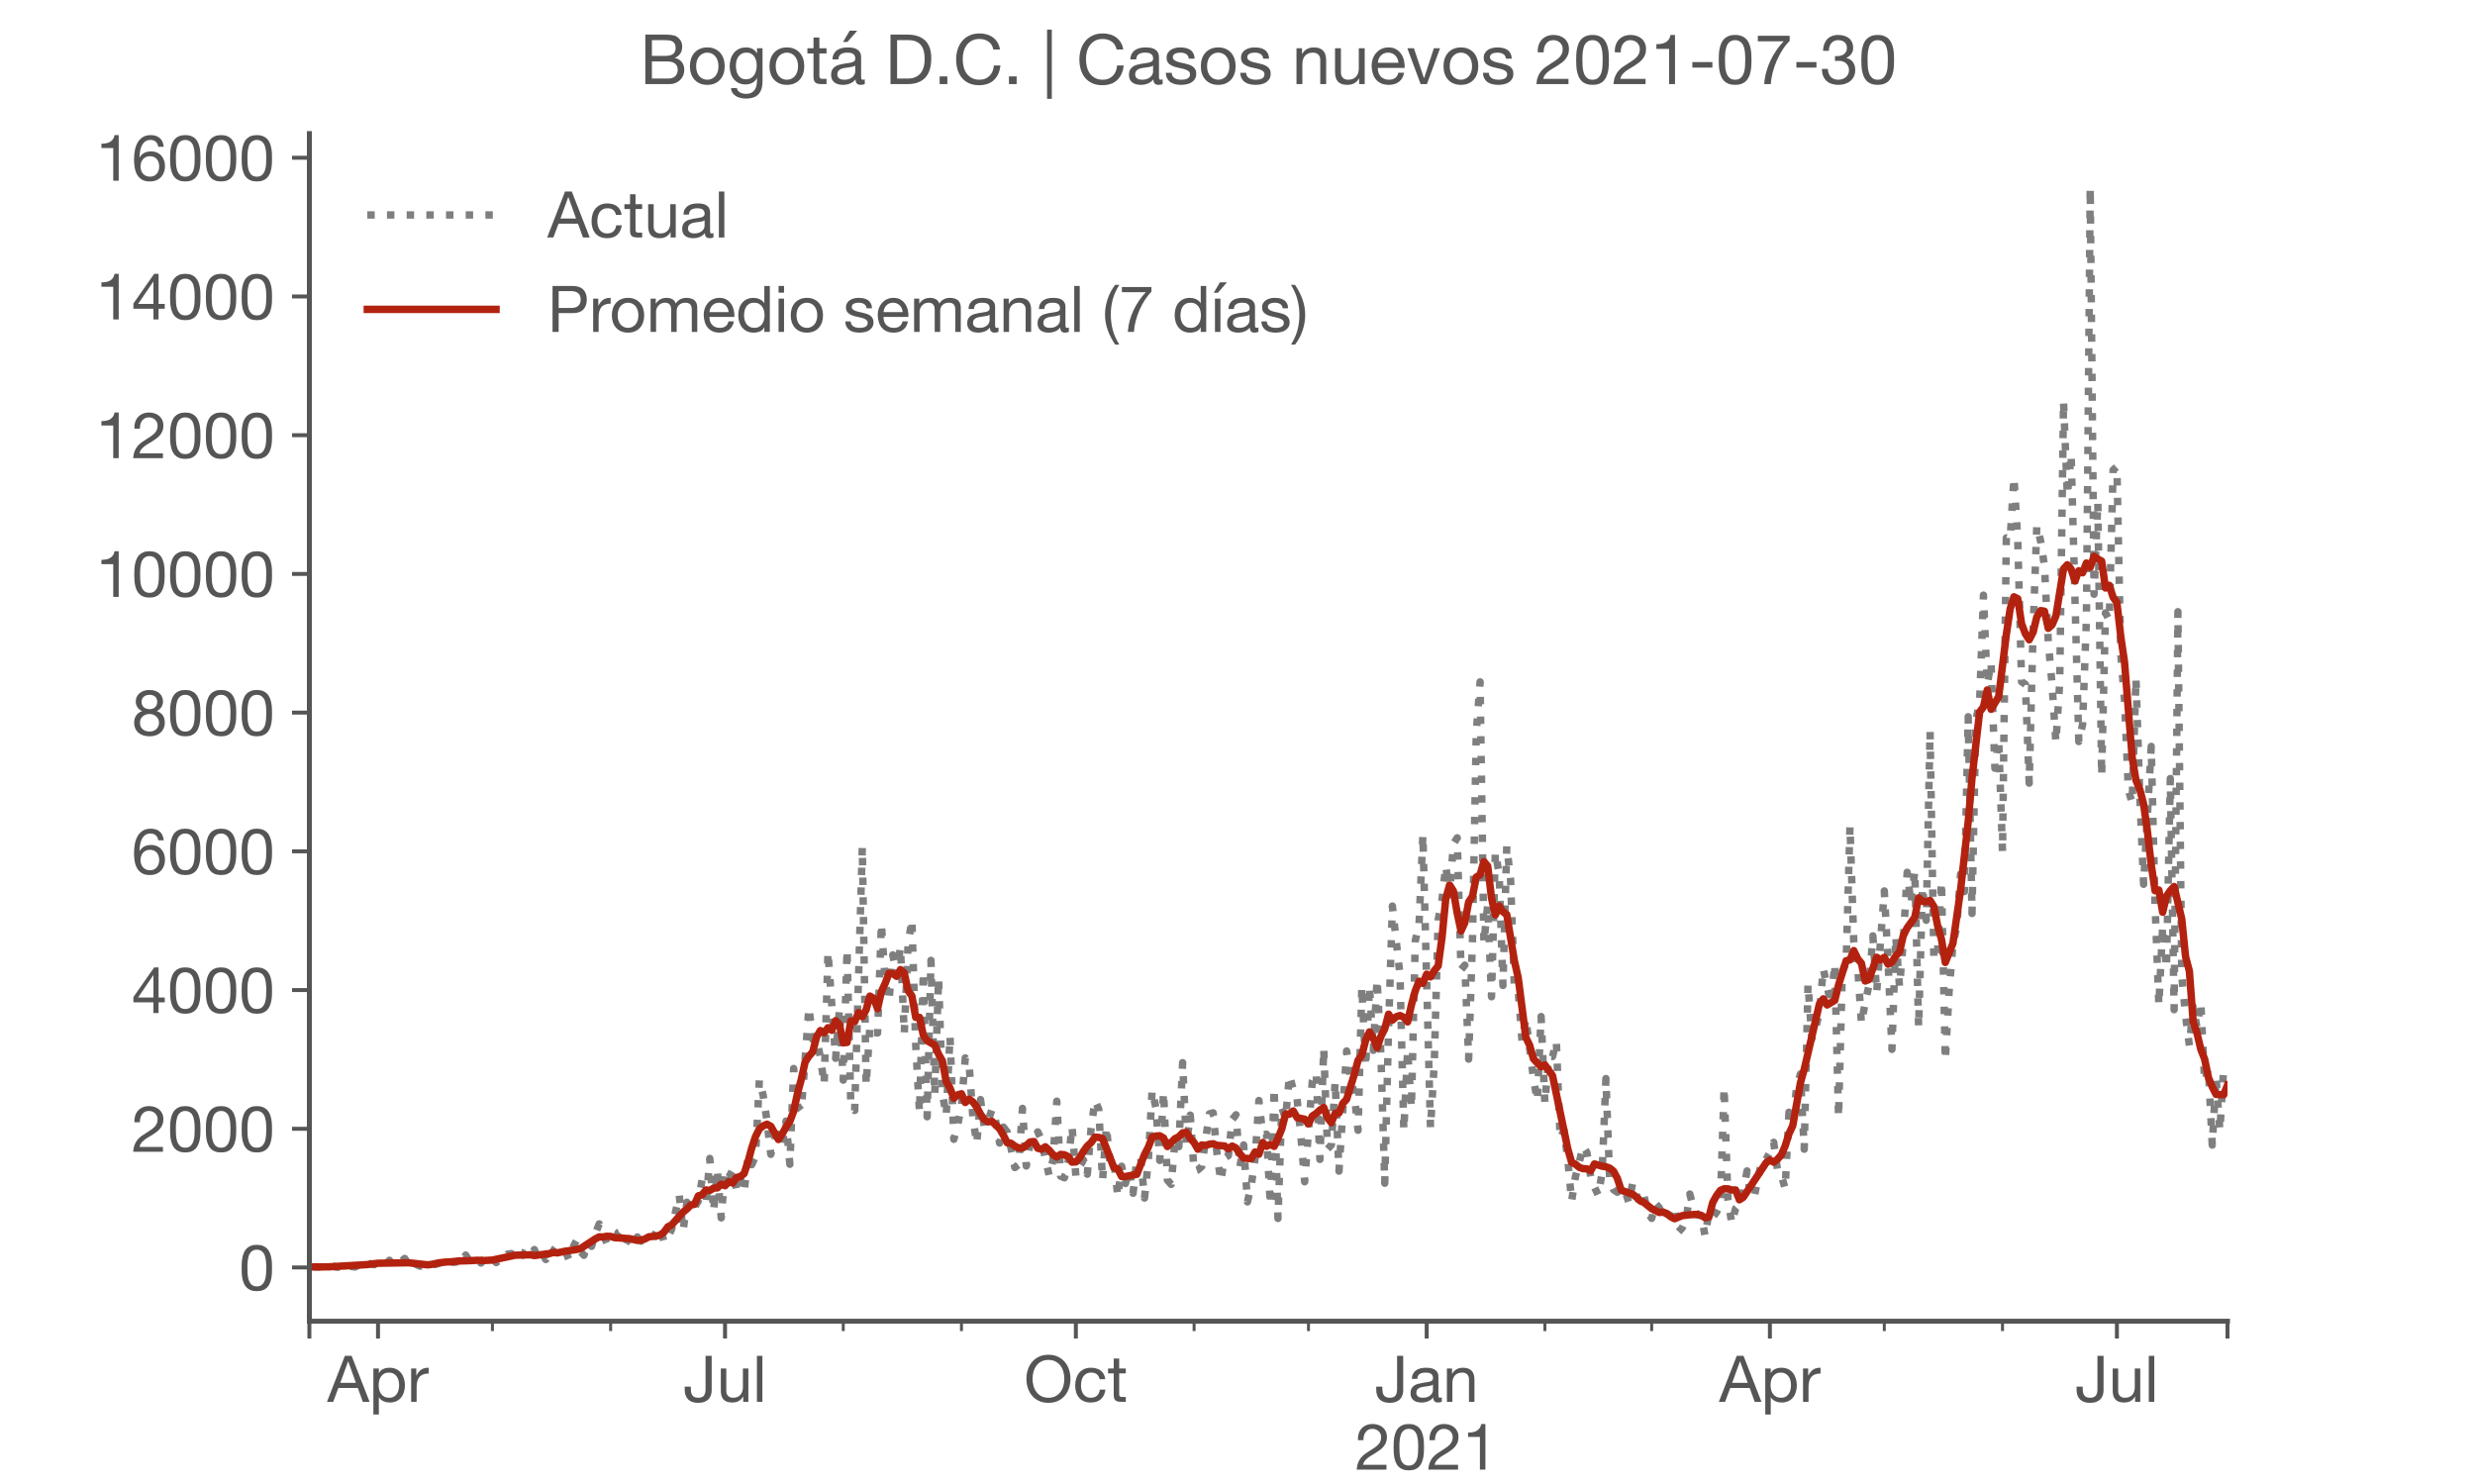 <?xml version="1.0" encoding="utf-8" standalone="no"?>
<!DOCTYPE svg PUBLIC "-//W3C//DTD SVG 1.1//EN"
  "http://www.w3.org/Graphics/SVG/1.1/DTD/svg11.dtd">
<!-- Created with matplotlib (https://matplotlib.org/) -->
<svg height="299.829pt" version="1.1" viewBox="0 0 499.886 299.829" width="499.886pt" xmlns="http://www.w3.org/2000/svg" xmlns:xlink="http://www.w3.org/1999/xlink">
 <defs>
  <style type="text/css">*{stroke-linecap:butt;stroke-linejoin:round;}</style>
 </defs>
 <g id="figure_1">
  <g id="patch_1">
   <path d="M 0 299.829 
L 499.886 299.829 
L 499.886 0 
L 0 0 
z
" style="fill:#ffffff;"/>
  </g>
  <g id="axes_1">
   <g id="patch_2">
    <path d="M 62.486 266.847 
L 449.897 266.847 
L 449.897 26.985 
L 62.486 26.985 
z
" style="fill:#ffffff;"/>
   </g>
   <g id="matplotlib.axis_1">
    <g id="xtick_1">
     <g id="line2d_1">
      <defs>
       <path d="M 0 0 
L 0 3.5 
" id="mf75a70078e" style="stroke:#555555;stroke-width:0.8;"/>
      </defs>
      <g>
       <use style="fill:#555555;stroke:#555555;stroke-width:0.8;" x="62.486" xlink:href="#mf75a70078e" y="266.847"/>
      </g>
     </g>
    </g>
    <g id="xtick_2">
     <g id="line2d_2">
      <g>
       <use style="fill:#555555;stroke:#555555;stroke-width:0.8;" x="76.349" xlink:href="#mf75a70078e" y="266.847"/>
      </g>
     </g>
     <g id="text_1">
      <!-- Apr -->
      <g style="fill:#555555;" transform="translate(66.119 283.13)scale(0.13 -0.13)">
       <defs>
        <path d="M 20.094 29.5 
L 32.203 62.797 
L 32.406 62.797 
L 44.297 29.5 
z
M 27.203 71.406 
L -0.594 0 
L 9.094 0 
L 17.094 21.5 
L 47.297 21.5 
L 55.094 0 
L 65.594 0 
L 37.703 71.406 
z
" id="HelveticaNeue-65"/>
        <path d="M 6.703 51.703 
L 6.703 -19.703 
L 15.203 -19.703 
L 15.203 6.906 
L 15.406 6.906 
Q 16.797 4.594 18.844 3.047 
Q 20.906 1.5 23.203 0.594 
Q 25.5 -0.297 27.844 -0.688 
Q 30.203 -1.094 32.094 -1.094 
Q 38 -1.094 42.453 1 
Q 46.906 3.094 49.844 6.75 
Q 52.797 10.406 54.25 15.297 
Q 55.703 20.203 55.703 25.703 
Q 55.703 31.203 54.203 36.094 
Q 52.703 41 49.75 44.75 
Q 46.797 48.5 42.344 50.703 
Q 37.906 52.906 31.906 52.906 
Q 26.5 52.906 22 50.953 
Q 17.5 49 15.406 44.703 
L 15.203 44.703 
L 15.203 51.703 
z
M 46.703 26.297 
Q 46.703 22.5 45.891 18.891 
Q 45.094 15.297 43.297 12.5 
Q 41.5 9.703 38.547 8 
Q 35.594 6.297 31.203 6.297 
Q 26.797 6.297 23.688 7.938 
Q 20.594 9.594 18.641 12.297 
Q 16.703 15 15.797 18.547 
Q 14.906 22.094 14.906 25.906 
Q 14.906 29.5 15.75 33 
Q 16.594 36.5 18.5 39.25 
Q 20.406 42 23.406 43.703 
Q 26.406 45.406 30.703 45.406 
Q 34.797 45.406 37.844 43.797 
Q 40.906 42.203 42.844 39.5 
Q 44.797 36.797 45.75 33.344 
Q 46.703 29.906 46.703 26.297 
z
" id="HelveticaNeue-112"/>
        <path d="M 6.094 51.703 
L 6.094 0 
L 14.594 0 
L 14.594 23 
Q 14.594 28 15.594 31.844 
Q 16.594 35.703 18.797 38.391 
Q 21 41.094 24.594 42.5 
Q 28.203 43.906 33.297 43.906 
L 33.297 52.906 
Q 26.406 53.094 21.906 50.094 
Q 17.406 47.094 14.297 40.797 
L 14.094 40.797 
L 14.094 51.703 
z
" id="HelveticaNeue-114"/>
       </defs>
       <use xlink:href="#HelveticaNeue-65"/>
       <use x="64.8" xlink:href="#HelveticaNeue-112"/>
       <use x="124.1" xlink:href="#HelveticaNeue-114"/>
      </g>
     </g>
    </g>
    <g id="xtick_3">
     <g id="line2d_3">
      <g>
       <use style="fill:#555555;stroke:#555555;stroke-width:0.8;" x="146.438" xlink:href="#mf75a70078e" y="266.847"/>
      </g>
     </g>
     <g id="text_2">
      <!-- Jul -->
      <g style="fill:#555555;" transform="translate(138.007 283.13)scale(0.13 -0.13)">
       <defs>
        <path d="M 44.094 17.797 
L 44.094 71.406 
L 34.594 71.406 
L 34.594 19.203 
Q 34.594 13.297 32.141 9.797 
Q 29.703 6.297 23.203 6.297 
Q 19.703 6.297 17.453 7.344 
Q 15.203 8.406 13.953 10.297 
Q 12.703 12.203 12.203 14.797 
Q 11.703 17.406 11.703 20.5 
L 11.703 23.5 
L 2.203 23.5 
L 2.203 19.094 
Q 2.203 8.906 7.594 3.656 
Q 13 -1.594 23 -1.594 
Q 29 -1.594 33.047 0.047 
Q 37.094 1.703 39.547 4.453 
Q 42 7.203 43.047 10.703 
Q 44.094 14.203 44.094 17.797 
z
" id="HelveticaNeue-74"/>
        <path d="M 49.203 0 
L 49.203 51.703 
L 40.703 51.703 
L 40.703 22.5 
Q 40.703 19 39.75 16.047 
Q 38.797 13.094 36.891 10.891 
Q 35 8.703 32.141 7.5 
Q 29.297 6.297 25.406 6.297 
Q 20.5 6.297 17.703 9.094 
Q 14.906 11.906 14.906 16.703 
L 14.906 51.703 
L 6.406 51.703 
L 6.406 17.703 
Q 6.406 13.5 7.25 10.047 
Q 8.094 6.594 10.188 4.094 
Q 12.297 1.594 15.688 0.25 
Q 19.094 -1.094 24.203 -1.094 
Q 29.906 -1.094 34.094 1.156 
Q 38.297 3.406 41 8.203 
L 41.203 8.203 
L 41.203 0 
z
" id="HelveticaNeue-117"/>
        <path d="M 6.906 71.406 
L 6.906 0 
L 15.406 0 
L 15.406 71.406 
z
" id="HelveticaNeue-108"/>
       </defs>
       <use xlink:href="#HelveticaNeue-74"/>
       <use x="51.9" xlink:href="#HelveticaNeue-117"/>
       <use x="107.5" xlink:href="#HelveticaNeue-108"/>
      </g>
     </g>
    </g>
    <g id="xtick_4">
     <g id="line2d_4">
      <g>
       <use style="fill:#555555;stroke:#555555;stroke-width:0.8;" x="217.296" xlink:href="#mf75a70078e" y="266.847"/>
      </g>
     </g>
     <g id="text_3">
      <!-- Oct -->
      <g style="fill:#555555;" transform="translate(206.818 283.13)scale(0.13 -0.13)">
       <defs>
        <path d="M 13.297 35.703 
Q 13.297 41.094 14.688 46.344 
Q 16.094 51.594 19.094 55.797 
Q 22.094 60 26.797 62.547 
Q 31.5 65.094 38 65.094 
Q 44.5 65.094 49.203 62.547 
Q 53.906 60 56.906 55.797 
Q 59.906 51.594 61.297 46.344 
Q 62.703 41.094 62.703 35.703 
Q 62.703 30.297 61.297 25.047 
Q 59.906 19.797 56.906 15.594 
Q 53.906 11.406 49.203 8.844 
Q 44.5 6.297 38 6.297 
Q 31.5 6.297 26.797 8.844 
Q 22.094 11.406 19.094 15.594 
Q 16.094 19.797 14.688 25.047 
Q 13.297 30.297 13.297 35.703 
z
M 3.797 35.703 
Q 3.797 28.406 5.938 21.656 
Q 8.094 14.906 12.391 9.703 
Q 16.703 4.5 23.094 1.453 
Q 29.5 -1.594 38 -1.594 
Q 46.5 -1.594 52.891 1.453 
Q 59.297 4.5 63.594 9.703 
Q 67.906 14.906 70.047 21.656 
Q 72.203 28.406 72.203 35.703 
Q 72.203 43 70.047 49.75 
Q 67.906 56.5 63.594 61.703 
Q 59.297 66.906 52.891 70 
Q 46.5 73.094 38 73.094 
Q 29.5 73.094 23.094 70 
Q 16.703 66.906 12.391 61.703 
Q 8.094 56.5 5.938 49.75 
Q 3.797 43 3.797 35.703 
z
" id="HelveticaNeue-79"/>
        <path d="M 41.5 35.094 
L 50.297 35.094 
Q 49.797 39.703 47.891 43.047 
Q 46 46.406 43.047 48.594 
Q 40.094 50.797 36.25 51.844 
Q 32.406 52.906 28 52.906 
Q 21.906 52.906 17.297 50.75 
Q 12.703 48.594 9.641 44.844 
Q 6.594 41.094 5.094 36.047 
Q 3.594 31 3.594 25.203 
Q 3.594 19.406 5.141 14.547 
Q 6.703 9.703 9.75 6.203 
Q 12.797 2.703 17.344 0.797 
Q 21.906 -1.094 27.797 -1.094 
Q 37.703 -1.094 43.453 4.094 
Q 49.203 9.297 50.594 18.906 
L 41.906 18.906 
Q 41.094 12.906 37.547 9.594 
Q 34 6.297 27.703 6.297 
Q 23.703 6.297 20.797 7.891 
Q 17.906 9.5 16.094 12.141 
Q 14.297 14.797 13.438 18.188 
Q 12.594 21.594 12.594 25.203 
Q 12.594 29.094 13.391 32.75 
Q 14.203 36.406 16.047 39.203 
Q 17.906 42 21 43.703 
Q 24.094 45.406 28.703 45.406 
Q 34.094 45.406 37.297 42.703 
Q 40.5 40 41.5 35.094 
z
" id="HelveticaNeue-99"/>
        <path d="M 18.203 51.703 
L 18.203 67.203 
L 9.703 67.203 
L 9.703 51.703 
L 0.906 51.703 
L 0.906 44.203 
L 9.703 44.203 
L 9.703 11.297 
Q 9.703 7.703 10.391 5.5 
Q 11.094 3.297 12.547 2.094 
Q 14 0.906 16.344 0.453 
Q 18.703 0 22 0 
L 28.5 0 
L 28.5 7.5 
L 24.594 7.5 
Q 22.594 7.5 21.344 7.641 
Q 20.094 7.797 19.391 8.297 
Q 18.703 8.797 18.453 9.688 
Q 18.203 10.594 18.203 12.094 
L 18.203 44.203 
L 28.5 44.203 
L 28.5 51.703 
z
" id="HelveticaNeue-116"/>
       </defs>
       <use xlink:href="#HelveticaNeue-79"/>
       <use x="76" xlink:href="#HelveticaNeue-99"/>
       <use x="129.7" xlink:href="#HelveticaNeue-116"/>
      </g>
     </g>
    </g>
    <g id="xtick_5">
     <g id="line2d_5">
      <g>
       <use style="fill:#555555;stroke:#555555;stroke-width:0.8;" x="288.155" xlink:href="#mf75a70078e" y="266.847"/>
      </g>
     </g>
     <g id="text_4">
      <!-- Jan -->
      <g style="fill:#555555;" transform="translate(277.677 283.13)scale(0.13 -0.13)">
       <defs>
        <path d="M 52.203 0.203 
Q 50 -1.094 46.094 -1.094 
Q 42.797 -1.094 40.844 0.75 
Q 38.906 2.594 38.906 6.797 
Q 35.406 2.594 30.75 0.75 
Q 26.094 -1.094 20.703 -1.094 
Q 17.203 -1.094 14.047 -0.297 
Q 10.906 0.5 8.594 2.203 
Q 6.297 3.906 4.938 6.656 
Q 3.594 9.406 3.594 13.297 
Q 3.594 17.703 5.094 20.5 
Q 6.594 23.297 9.047 25.047 
Q 11.5 26.797 14.641 27.688 
Q 17.797 28.594 21.094 29.203 
Q 24.594 29.906 27.75 30.25 
Q 30.906 30.594 33.297 31.25 
Q 35.703 31.906 37.094 33.156 
Q 38.5 34.406 38.5 36.797 
Q 38.5 39.594 37.453 41.297 
Q 36.406 43 34.75 43.891 
Q 33.094 44.797 31.047 45.094 
Q 29 45.406 27 45.406 
Q 21.594 45.406 18 43.344 
Q 14.406 41.297 14.094 35.594 
L 5.594 35.594 
Q 5.797 40.406 7.594 43.703 
Q 9.406 47 12.406 49.047 
Q 15.406 51.094 19.25 52 
Q 23.094 52.906 27.5 52.906 
Q 31 52.906 34.453 52.406 
Q 37.906 51.906 40.703 50.344 
Q 43.5 48.797 45.203 46 
Q 46.906 43.203 46.906 38.703 
L 46.906 12.094 
Q 46.906 9.094 47.25 7.688 
Q 47.594 6.297 49.594 6.297 
Q 50.703 6.297 52.203 6.797 
z
M 38.406 26.703 
Q 36.797 25.5 34.188 24.953 
Q 31.594 24.406 28.75 24.047 
Q 25.906 23.703 23 23.25 
Q 20.094 22.797 17.797 21.797 
Q 15.5 20.797 14.047 18.938 
Q 12.594 17.094 12.594 13.906 
Q 12.594 11.797 13.438 10.344 
Q 14.297 8.906 15.641 8 
Q 17 7.094 18.797 6.688 
Q 20.594 6.297 22.594 6.297 
Q 26.797 6.297 29.797 7.438 
Q 32.797 8.594 34.688 10.344 
Q 36.594 12.094 37.5 14.141 
Q 38.406 16.203 38.406 18 
z
" id="HelveticaNeue-97"/>
        <path d="M 6.406 51.703 
L 6.406 0 
L 14.906 0 
L 14.906 29.203 
Q 14.906 32.703 15.844 35.641 
Q 16.797 38.594 18.688 40.797 
Q 20.594 43 23.438 44.203 
Q 26.297 45.406 30.203 45.406 
Q 35.094 45.406 37.891 42.594 
Q 40.703 39.797 40.703 35 
L 40.703 0 
L 49.203 0 
L 49.203 34 
Q 49.203 38.203 48.344 41.641 
Q 47.5 45.094 45.391 47.594 
Q 43.297 50.094 39.891 51.5 
Q 36.5 52.906 31.406 52.906 
Q 19.906 52.906 14.594 43.5 
L 14.406 43.5 
L 14.406 51.703 
z
" id="HelveticaNeue-110"/>
       </defs>
       <use xlink:href="#HelveticaNeue-74"/>
       <use x="51.9" xlink:href="#HelveticaNeue-97"/>
       <use x="105.6" xlink:href="#HelveticaNeue-110"/>
      </g>
      <!-- 2021 -->
      <g style="fill:#555555;" transform="translate(273.7 296.831)scale(0.13 -0.13)">
       <defs>
        <path d="M 4.406 45.797 
L 12.906 45.797 
Q 12.797 49 13.547 52.141 
Q 14.297 55.297 16 57.797 
Q 17.703 60.297 20.344 61.844 
Q 23 63.406 26.703 63.406 
Q 29.5 63.406 32 62.5 
Q 34.5 61.594 36.344 59.891 
Q 38.203 58.203 39.297 55.844 
Q 40.406 53.5 40.406 50.594 
Q 40.406 46.906 39.25 44.094 
Q 38.094 41.297 35.844 38.891 
Q 33.594 36.5 30.188 34.141 
Q 26.797 31.797 22.297 29 
Q 18.594 26.797 15.188 24.297 
Q 11.797 21.797 9.094 18.5 
Q 6.406 15.203 4.656 10.75 
Q 2.906 6.297 2.406 0 
L 48.703 0 
L 48.703 7.5 
L 12.297 7.5 
Q 12.906 10.797 14.844 13.344 
Q 16.797 15.906 19.547 18.094 
Q 22.297 20.297 25.594 22.25 
Q 28.906 24.203 32.203 26.203 
Q 35.5 28.297 38.594 30.594 
Q 41.703 32.906 44.094 35.75 
Q 46.5 38.594 47.953 42.188 
Q 49.406 45.797 49.406 50.5 
Q 49.406 55.5 47.656 59.297 
Q 45.906 63.094 42.906 65.641 
Q 39.906 68.203 35.844 69.547 
Q 31.797 70.906 27.203 70.906 
Q 21.594 70.906 17.188 69 
Q 12.797 67.094 9.844 63.75 
Q 6.906 60.406 5.5 55.797 
Q 4.094 51.203 4.406 45.797 
z
" id="HelveticaNeue-50"/>
        <path d="M 13.203 34.906 
Q 13.203 37.5 13.25 40.641 
Q 13.297 43.797 13.75 46.938 
Q 14.203 50.094 15.047 53.094 
Q 15.906 56.094 17.547 58.344 
Q 19.203 60.594 21.703 62 
Q 24.203 63.406 27.797 63.406 
Q 31.406 63.406 33.906 62 
Q 36.406 60.594 38.047 58.344 
Q 39.703 56.094 40.547 53.094 
Q 41.406 50.094 41.844 46.938 
Q 42.297 43.797 42.344 40.641 
Q 42.406 37.5 42.406 34.906 
Q 42.406 30.906 42.156 25.953 
Q 41.906 21 40.547 16.641 
Q 39.203 12.297 36.203 9.297 
Q 33.203 6.297 27.797 6.297 
Q 22.406 6.297 19.406 9.297 
Q 16.406 12.297 15.047 16.641 
Q 13.703 21 13.453 25.953 
Q 13.203 30.906 13.203 34.906 
z
M 4.203 34.797 
Q 4.203 30.906 4.391 26.703 
Q 4.594 22.5 5.391 18.5 
Q 6.203 14.5 7.703 10.953 
Q 9.203 7.406 11.797 4.703 
Q 14.406 2 18.344 0.453 
Q 22.297 -1.094 27.797 -1.094 
Q 33.406 -1.094 37.297 0.453 
Q 41.203 2 43.797 4.703 
Q 46.406 7.406 47.906 10.953 
Q 49.406 14.5 50.203 18.5 
Q 51 22.5 51.203 26.703 
Q 51.406 30.906 51.406 34.797 
Q 51.406 38.703 51.203 42.891 
Q 51 47.094 50.203 51.094 
Q 49.406 55.094 47.906 58.688 
Q 46.406 62.297 43.797 65 
Q 41.203 67.703 37.25 69.297 
Q 33.297 70.906 27.797 70.906 
Q 22.297 70.906 18.344 69.297 
Q 14.406 67.703 11.797 65 
Q 9.203 62.297 7.703 58.688 
Q 6.203 55.094 5.391 51.094 
Q 4.594 47.094 4.391 42.891 
Q 4.203 38.703 4.203 34.797 
z
" id="HelveticaNeue-48"/>
        <path d="M 35.594 0 
L 35.594 70.906 
L 29.094 70.906 
Q 28.406 66.906 26.5 64.297 
Q 24.594 61.703 21.844 60.203 
Q 19.094 58.703 15.688 58.141 
Q 12.297 57.594 8.703 57.594 
L 8.703 50.797 
L 27.094 50.797 
L 27.094 0 
z
" id="HelveticaNeue-49"/>
       </defs>
       <use xlink:href="#HelveticaNeue-50"/>
       <use x="55.6" xlink:href="#HelveticaNeue-48"/>
       <use x="111.2" xlink:href="#HelveticaNeue-50"/>
       <use x="166.8" xlink:href="#HelveticaNeue-49"/>
      </g>
     </g>
    </g>
    <g id="xtick_6">
     <g id="line2d_6">
      <g>
       <use style="fill:#555555;stroke:#555555;stroke-width:0.8;" x="357.473" xlink:href="#mf75a70078e" y="266.847"/>
      </g>
     </g>
     <g id="text_5">
      <!-- Apr -->
      <g style="fill:#555555;" transform="translate(347.243 283.13)scale(0.13 -0.13)">
       <use xlink:href="#HelveticaNeue-65"/>
       <use x="64.8" xlink:href="#HelveticaNeue-112"/>
       <use x="124.1" xlink:href="#HelveticaNeue-114"/>
      </g>
     </g>
    </g>
    <g id="xtick_7">
     <g id="line2d_7">
      <g>
       <use style="fill:#555555;stroke:#555555;stroke-width:0.8;" x="427.561" xlink:href="#mf75a70078e" y="266.847"/>
      </g>
     </g>
     <g id="text_6">
      <!-- Jul -->
      <g style="fill:#555555;" transform="translate(419.131 283.13)scale(0.13 -0.13)">
       <use xlink:href="#HelveticaNeue-74"/>
       <use x="51.9" xlink:href="#HelveticaNeue-117"/>
       <use x="107.5" xlink:href="#HelveticaNeue-108"/>
      </g>
     </g>
    </g>
    <g id="xtick_8">
     <g id="line2d_8">
      <g>
       <use style="fill:#555555;stroke:#555555;stroke-width:0.8;" x="449.897" xlink:href="#mf75a70078e" y="266.847"/>
      </g>
     </g>
    </g>
    <g id="xtick_9">
     <g id="line2d_9">
      <defs>
       <path d="M 0 0 
L 0 2 
" id="m8b99d049e0" style="stroke:#555555;stroke-width:0.6;"/>
      </defs>
      <g>
       <use style="fill:#555555;stroke:#555555;stroke-width:0.6;" x="99.455" xlink:href="#m8b99d049e0" y="266.847"/>
      </g>
     </g>
    </g>
    <g id="xtick_10">
     <g id="line2d_10">
      <g>
       <use style="fill:#555555;stroke:#555555;stroke-width:0.6;" x="123.332" xlink:href="#m8b99d049e0" y="266.847"/>
      </g>
     </g>
    </g>
    <g id="xtick_11">
     <g id="line2d_11">
      <g>
       <use style="fill:#555555;stroke:#555555;stroke-width:0.6;" x="170.314" xlink:href="#m8b99d049e0" y="266.847"/>
      </g>
     </g>
    </g>
    <g id="xtick_12">
     <g id="line2d_12">
      <g>
       <use style="fill:#555555;stroke:#555555;stroke-width:0.6;" x="194.19" xlink:href="#m8b99d049e0" y="266.847"/>
      </g>
     </g>
    </g>
    <g id="xtick_13">
     <g id="line2d_13">
      <g>
       <use style="fill:#555555;stroke:#555555;stroke-width:0.6;" x="241.172" xlink:href="#m8b99d049e0" y="266.847"/>
      </g>
     </g>
    </g>
    <g id="xtick_14">
     <g id="line2d_14">
      <g>
       <use style="fill:#555555;stroke:#555555;stroke-width:0.6;" x="264.279" xlink:href="#m8b99d049e0" y="266.847"/>
      </g>
     </g>
    </g>
    <g id="xtick_15">
     <g id="line2d_15">
      <g>
       <use style="fill:#555555;stroke:#555555;stroke-width:0.6;" x="312.031" xlink:href="#m8b99d049e0" y="266.847"/>
      </g>
     </g>
    </g>
    <g id="xtick_16">
     <g id="line2d_16">
      <g>
       <use style="fill:#555555;stroke:#555555;stroke-width:0.6;" x="333.597" xlink:href="#m8b99d049e0" y="266.847"/>
      </g>
     </g>
    </g>
    <g id="xtick_17">
     <g id="line2d_17">
      <g>
       <use style="fill:#555555;stroke:#555555;stroke-width:0.6;" x="380.579" xlink:href="#m8b99d049e0" y="266.847"/>
      </g>
     </g>
    </g>
    <g id="xtick_18">
     <g id="line2d_18">
      <g>
       <use style="fill:#555555;stroke:#555555;stroke-width:0.6;" x="404.455" xlink:href="#m8b99d049e0" y="266.847"/>
      </g>
     </g>
    </g>
    <g id="text_7">
     <!-- fecha -->
     <g style="fill:#555555;" transform="translate(240.182 312.675)scale(0.13 -0.13)">
      <defs>
       <path d="M 9.906 44.203 
L 9.906 0 
L 18.406 0 
L 18.406 44.203 
L 28.406 44.203 
L 28.406 51.703 
L 18.406 51.703 
L 18.406 58.906 
Q 18.406 62.297 20.094 63.5 
Q 21.797 64.703 24.906 64.703 
Q 26 64.703 27.297 64.547 
Q 28.594 64.406 29.703 64 
L 29.703 71.406 
Q 28.5 71.797 26.953 72 
Q 25.406 72.203 24.203 72.203 
Q 17.203 72.203 13.547 68.953 
Q 9.906 65.703 9.906 59.406 
L 9.906 51.703 
L 1.203 51.703 
L 1.203 44.203 
z
" id="HelveticaNeue-102"/>
       <path d="M 42.297 30.797 
L 12.594 30.797 
Q 12.797 33.797 13.891 36.438 
Q 15 39.094 16.891 41.094 
Q 18.797 43.094 21.438 44.25 
Q 24.094 45.406 27.406 45.406 
Q 30.594 45.406 33.25 44.25 
Q 35.906 43.094 37.844 41.141 
Q 39.797 39.203 40.938 36.5 
Q 42.094 33.797 42.297 30.797 
z
M 50.5 16.406 
L 42.094 16.406 
Q 41 11.297 37.547 8.797 
Q 34.094 6.297 28.703 6.297 
Q 24.5 6.297 21.391 7.688 
Q 18.297 9.094 16.297 11.438 
Q 14.297 13.797 13.391 16.844 
Q 12.5 19.906 12.594 23.297 
L 51.297 23.297 
Q 51.5 28 50.453 33.203 
Q 49.406 38.406 46.656 42.797 
Q 43.906 47.203 39.344 50.047 
Q 34.797 52.906 27.906 52.906 
Q 22.594 52.906 18.141 50.906 
Q 13.703 48.906 10.453 45.297 
Q 7.203 41.703 5.391 36.797 
Q 3.594 31.906 3.594 26 
Q 3.797 20.094 5.344 15.094 
Q 6.906 10.094 10 6.5 
Q 13.094 2.906 17.641 0.906 
Q 22.203 -1.094 28.406 -1.094 
Q 37.203 -1.094 43 3.297 
Q 48.797 7.703 50.5 16.406 
z
" id="HelveticaNeue-101"/>
       <path d="M 6.406 71.406 
L 6.406 0 
L 14.906 0 
L 14.906 29.203 
Q 14.906 32.703 15.844 35.641 
Q 16.797 38.594 18.688 40.797 
Q 20.594 43 23.438 44.203 
Q 26.297 45.406 30.203 45.406 
Q 35.094 45.406 37.891 42.594 
Q 40.703 39.797 40.703 35 
L 40.703 0 
L 49.203 0 
L 49.203 34 
Q 49.203 38.203 48.344 41.641 
Q 47.5 45.094 45.391 47.594 
Q 43.297 50.094 39.891 51.5 
Q 36.5 52.906 31.406 52.906 
Q 29.094 52.906 26.641 52.406 
Q 24.203 51.906 21.953 50.844 
Q 19.703 49.797 17.891 48.141 
Q 16.094 46.5 15.094 44.094 
L 14.906 44.094 
L 14.906 71.406 
z
" id="HelveticaNeue-104"/>
      </defs>
      <use xlink:href="#HelveticaNeue-102"/>
      <use x="29.6" xlink:href="#HelveticaNeue-101"/>
      <use x="83.3" xlink:href="#HelveticaNeue-99"/>
      <use x="137" xlink:href="#HelveticaNeue-104"/>
      <use x="192.6" xlink:href="#HelveticaNeue-97"/>
     </g>
    </g>
   </g>
   <g id="matplotlib.axis_2">
    <g id="ytick_1">
     <g id="line2d_19">
      <defs>
       <path d="M 0 0 
L -3.5 0 
" id="m632c7bfd1e" style="stroke:#555555;stroke-width:0.8;"/>
      </defs>
      <g>
       <use style="fill:#555555;stroke:#555555;stroke-width:0.8;" x="62.486" xlink:href="#m632c7bfd1e" y="256.001"/>
      </g>
     </g>
     <g id="text_8">
      <!-- 0 -->
      <g style="fill:#555555;" transform="translate(48.259 260.642)scale(0.13 -0.13)">
       <use xlink:href="#HelveticaNeue-48"/>
      </g>
     </g>
    </g>
    <g id="ytick_2">
     <g id="line2d_20">
      <g>
       <use style="fill:#555555;stroke:#555555;stroke-width:0.8;" x="62.486" xlink:href="#m632c7bfd1e" y="227.983"/>
      </g>
     </g>
     <g id="text_9">
      <!-- 2000 -->
      <g style="fill:#555555;" transform="translate(26.577 232.625)scale(0.13 -0.13)">
       <use xlink:href="#HelveticaNeue-50"/>
       <use x="55.6" xlink:href="#HelveticaNeue-48"/>
       <use x="111.2" xlink:href="#HelveticaNeue-48"/>
       <use x="166.8" xlink:href="#HelveticaNeue-48"/>
      </g>
     </g>
    </g>
    <g id="ytick_3">
     <g id="line2d_21">
      <g>
       <use style="fill:#555555;stroke:#555555;stroke-width:0.8;" x="62.486" xlink:href="#m632c7bfd1e" y="199.966"/>
      </g>
     </g>
     <g id="text_10">
      <!-- 4000 -->
      <g style="fill:#555555;" transform="translate(26.577 204.608)scale(0.13 -0.13)">
       <defs>
        <path d="M 33.906 24.094 
L 10.094 24.094 
L 33.703 58.797 
L 33.906 58.797 
z
M 41.906 24.094 
L 41.906 70.906 
L 35.094 70.906 
L 2.797 24.797 
L 2.797 16.594 
L 33.906 16.594 
L 33.906 0 
L 41.906 0 
L 41.906 16.594 
L 51.5 16.594 
L 51.5 24.094 
z
" id="HelveticaNeue-52"/>
       </defs>
       <use xlink:href="#HelveticaNeue-52"/>
       <use x="55.6" xlink:href="#HelveticaNeue-48"/>
       <use x="111.2" xlink:href="#HelveticaNeue-48"/>
       <use x="166.8" xlink:href="#HelveticaNeue-48"/>
      </g>
     </g>
    </g>
    <g id="ytick_4">
     <g id="line2d_22">
      <g>
       <use style="fill:#555555;stroke:#555555;stroke-width:0.8;" x="62.486" xlink:href="#m632c7bfd1e" y="171.949"/>
      </g>
     </g>
     <g id="text_11">
      <!-- 6000 -->
      <g style="fill:#555555;" transform="translate(26.577 176.591)scale(0.13 -0.13)">
       <defs>
        <path d="M 41.406 52.797 
L 49.906 52.797 
Q 49.094 61.594 43.891 66.25 
Q 38.703 70.906 29.906 70.906 
Q 22.297 70.906 17.297 67.703 
Q 12.297 64.5 9.297 59.203 
Q 6.297 53.906 5.047 47.047 
Q 3.797 40.203 3.797 32.906 
Q 3.797 27.297 4.641 21.297 
Q 5.5 15.297 8.094 10.297 
Q 10.703 5.297 15.5 2.094 
Q 20.297 -1.094 28.203 -1.094 
Q 34.906 -1.094 39.453 1.156 
Q 44 3.406 46.75 6.844 
Q 49.5 10.297 50.703 14.5 
Q 51.906 18.703 51.906 22.594 
Q 51.906 27.5 50.406 31.703 
Q 48.906 35.906 46.156 39 
Q 43.406 42.094 39.344 43.844 
Q 35.297 45.594 30.203 45.594 
Q 24.406 45.594 19.953 43.391 
Q 15.5 41.203 12.5 36.297 
L 12.297 36.5 
Q 12.406 40.594 13.094 45.297 
Q 13.797 50 15.641 54.047 
Q 17.5 58.094 20.797 60.75 
Q 24.094 63.406 29.5 63.406 
Q 34.594 63.406 37.688 60.5 
Q 40.797 57.594 41.406 52.797 
z
M 28.594 38.094 
Q 32.203 38.094 34.891 36.797 
Q 37.594 35.5 39.391 33.344 
Q 41.203 31.203 42.047 28.25 
Q 42.906 25.297 42.906 22 
Q 42.906 18.906 41.953 16.047 
Q 41 13.203 39.203 11 
Q 37.406 8.797 34.75 7.547 
Q 32.094 6.297 28.594 6.297 
Q 25.094 6.297 22.344 7.547 
Q 19.594 8.797 17.75 10.891 
Q 15.906 13 14.906 15.891 
Q 13.906 18.797 13.906 22.094 
Q 13.906 25.406 14.844 28.344 
Q 15.797 31.297 17.688 33.438 
Q 19.594 35.594 22.297 36.844 
Q 25 38.094 28.594 38.094 
z
" id="HelveticaNeue-54"/>
       </defs>
       <use xlink:href="#HelveticaNeue-54"/>
       <use x="55.6" xlink:href="#HelveticaNeue-48"/>
       <use x="111.2" xlink:href="#HelveticaNeue-48"/>
       <use x="166.8" xlink:href="#HelveticaNeue-48"/>
      </g>
     </g>
    </g>
    <g id="ytick_5">
     <g id="line2d_23">
      <g>
       <use style="fill:#555555;stroke:#555555;stroke-width:0.8;" x="62.486" xlink:href="#m632c7bfd1e" y="143.932"/>
      </g>
     </g>
     <g id="text_12">
      <!-- 8000 -->
      <g style="fill:#555555;" transform="translate(26.577 148.574)scale(0.13 -0.13)">
       <defs>
        <path d="M 15.5 52.5 
Q 15.5 55.203 16.5 57.203 
Q 17.5 59.203 19.141 60.594 
Q 20.797 62 23.094 62.703 
Q 25.406 63.406 27.906 63.406 
Q 33.094 63.406 36.438 60.656 
Q 39.797 57.906 39.797 52.5 
Q 39.797 47.094 36.5 44.094 
Q 33.203 41.094 28.094 41.094 
Q 25.5 41.094 23.203 41.797 
Q 20.906 42.5 19.203 43.891 
Q 17.5 45.297 16.5 47.438 
Q 15.5 49.594 15.5 52.5 
z
M 6.5 52.797 
Q 6.5 48 9.203 43.953 
Q 11.906 39.906 16.406 38.094 
Q 10.406 36 7.203 31.344 
Q 4 26.703 4 20.406 
Q 4 15 5.844 10.953 
Q 7.703 6.906 10.953 4.203 
Q 14.203 1.5 18.594 0.203 
Q 23 -1.094 28.094 -1.094 
Q 33 -1.094 37.297 0.297 
Q 41.594 1.703 44.75 4.453 
Q 47.906 7.203 49.75 11.203 
Q 51.594 15.203 51.594 20.406 
Q 51.594 27 48.5 31.547 
Q 45.406 36.094 39 38.094 
Q 43.5 40.094 46.141 44.047 
Q 48.797 48 48.797 52.797 
Q 48.797 56.203 47.594 59.453 
Q 46.406 62.703 43.844 65.25 
Q 41.297 67.797 37.188 69.344 
Q 33.094 70.906 27.297 70.906 
Q 23.203 70.906 19.453 69.703 
Q 15.703 68.5 12.797 66.203 
Q 9.906 63.906 8.203 60.547 
Q 6.5 57.203 6.5 52.797 
z
M 13 20 
Q 13 23.094 14.141 25.594 
Q 15.297 28.094 17.344 29.891 
Q 19.406 31.703 22.156 32.641 
Q 24.906 33.594 28 33.594 
Q 31 33.594 33.641 32.547 
Q 36.297 31.5 38.297 29.703 
Q 40.297 27.906 41.438 25.453 
Q 42.594 23 42.594 20.094 
Q 42.594 17.094 41.547 14.594 
Q 40.5 12.094 38.547 10.25 
Q 36.594 8.406 33.938 7.344 
Q 31.297 6.297 28.094 6.297 
Q 21.5 6.297 17.25 9.938 
Q 13 13.594 13 20 
z
" id="HelveticaNeue-56"/>
       </defs>
       <use xlink:href="#HelveticaNeue-56"/>
       <use x="55.6" xlink:href="#HelveticaNeue-48"/>
       <use x="111.2" xlink:href="#HelveticaNeue-48"/>
       <use x="166.8" xlink:href="#HelveticaNeue-48"/>
      </g>
     </g>
    </g>
    <g id="ytick_6">
     <g id="line2d_24">
      <g>
       <use style="fill:#555555;stroke:#555555;stroke-width:0.8;" x="62.486" xlink:href="#m632c7bfd1e" y="115.915"/>
      </g>
     </g>
     <g id="text_13">
      <!-- 10000 -->
      <g style="fill:#555555;" transform="translate(19.35 120.556)scale(0.13 -0.13)">
       <use xlink:href="#HelveticaNeue-49"/>
       <use x="55.6" xlink:href="#HelveticaNeue-48"/>
       <use x="111.2" xlink:href="#HelveticaNeue-48"/>
       <use x="166.8" xlink:href="#HelveticaNeue-48"/>
       <use x="222.4" xlink:href="#HelveticaNeue-48"/>
      </g>
     </g>
    </g>
    <g id="ytick_7">
     <g id="line2d_25">
      <g>
       <use style="fill:#555555;stroke:#555555;stroke-width:0.8;" x="62.486" xlink:href="#m632c7bfd1e" y="87.898"/>
      </g>
     </g>
     <g id="text_14">
      <!-- 12000 -->
      <g style="fill:#555555;" transform="translate(19.35 92.539)scale(0.13 -0.13)">
       <use xlink:href="#HelveticaNeue-49"/>
       <use x="55.6" xlink:href="#HelveticaNeue-50"/>
       <use x="111.2" xlink:href="#HelveticaNeue-48"/>
       <use x="166.8" xlink:href="#HelveticaNeue-48"/>
       <use x="222.4" xlink:href="#HelveticaNeue-48"/>
      </g>
     </g>
    </g>
    <g id="ytick_8">
     <g id="line2d_26">
      <g>
       <use style="fill:#555555;stroke:#555555;stroke-width:0.8;" x="62.486" xlink:href="#m632c7bfd1e" y="59.881"/>
      </g>
     </g>
     <g id="text_15">
      <!-- 14000 -->
      <g style="fill:#555555;" transform="translate(19.35 64.522)scale(0.13 -0.13)">
       <use xlink:href="#HelveticaNeue-49"/>
       <use x="55.6" xlink:href="#HelveticaNeue-52"/>
       <use x="111.2" xlink:href="#HelveticaNeue-48"/>
       <use x="166.8" xlink:href="#HelveticaNeue-48"/>
       <use x="222.4" xlink:href="#HelveticaNeue-48"/>
      </g>
     </g>
    </g>
    <g id="ytick_9">
     <g id="line2d_27">
      <g>
       <use style="fill:#555555;stroke:#555555;stroke-width:0.8;" x="62.486" xlink:href="#m632c7bfd1e" y="31.864"/>
      </g>
     </g>
     <g id="text_16">
      <!-- 16000 -->
      <g style="fill:#555555;" transform="translate(19.35 36.505)scale(0.13 -0.13)">
       <use xlink:href="#HelveticaNeue-49"/>
       <use x="55.6" xlink:href="#HelveticaNeue-54"/>
       <use x="111.2" xlink:href="#HelveticaNeue-48"/>
       <use x="166.8" xlink:href="#HelveticaNeue-48"/>
       <use x="222.4" xlink:href="#HelveticaNeue-48"/>
      </g>
     </g>
    </g>
   </g>
   <g id="line2d_28">
    <path clip-path="url(#p2e1b953968)" d="M 63.256 255.861 
L 65.567 255.931 
L 66.337 255.889 
L 67.107 255.622 
L 67.877 255.931 
L 68.647 255.945 
L 69.418 255.594 
L 70.188 255.426 
L 70.958 255.804 
L 71.728 255.903 
L 72.498 255.468 
L 74.039 255.538 
L 74.809 255.23 
L 75.579 255.44 
L 76.349 254.866 
L 77.12 255.048 
L 77.89 255.384 
L 78.66 254.544 
L 79.43 255.58 
L 80.2 255.286 
L 80.971 254.824 
L 81.741 254.179 
L 82.511 255.496 
L 83.281 254.768 
L 84.051 255.384 
L 84.822 255.734 
L 86.362 255.496 
L 87.132 255.328 
L 87.902 255.398 
L 88.673 255.174 
L 90.213 254.334 
L 90.983 254.894 
L 91.753 254.964 
L 92.524 254.824 
L 93.294 255.342 
L 94.064 253.493 
L 94.834 254.754 
L 95.604 254.712 
L 96.375 254.53 
L 97.145 255.104 
L 97.915 254.137 
L 98.685 254.754 
L 99.455 253.941 
L 100.226 255.006 
L 100.996 254.432 
L 101.766 254.222 
L 102.536 253.297 
L 103.306 253.199 
L 104.077 254.179 
L 104.847 252.849 
L 105.617 253.059 
L 106.387 254.222 
L 107.157 253.899 
L 107.928 252.386 
L 108.698 254.292 
L 109.468 253.073 
L 110.238 254.39 
L 111.008 252.106 
L 112.549 253.241 
L 113.319 252.975 
L 114.089 252.456 
L 114.859 254.292 
L 115.63 252.078 
L 116.4 250.649 
L 117.17 252.681 
L 117.94 253.535 
L 118.71 251.028 
L 119.481 251.728 
L 120.251 249.136 
L 121.021 247.203 
L 122.561 251.098 
L 123.332 250.635 
L 124.102 250.803 
L 124.872 248.912 
L 125.642 248.506 
L 126.412 250.369 
L 127.183 250.733 
L 127.953 251.574 
L 128.723 249.837 
L 129.493 250.677 
L 130.263 250.117 
L 131.034 250.299 
L 131.804 250.341 
L 132.574 248.744 
L 133.344 247.89 
L 134.114 250.845 
L 134.885 249.907 
L 135.655 248.268 
L 137.195 241.432 
L 137.965 248.618 
L 138.736 242.819 
L 139.506 244.345 
L 140.276 243.855 
L 141.046 242.552 
L 141.816 238.21 
L 142.587 243.393 
L 143.357 233.979 
L 144.127 244.626 
L 144.897 236.487 
L 145.667 245.984 
L 146.438 236.417 
L 147.208 237.719 
L 147.978 236.375 
L 148.748 240.129 
L 149.518 237.986 
L 150.289 240.871 
L 151.059 233.559 
L 151.829 235.24 
L 152.599 233.531 
L 153.37 218.121 
L 154.14 221.245 
L 154.91 226.373 
L 155.68 233.153 
L 156.45 230.113 
L 157.221 229.09 
L 157.991 231.191 
L 158.761 226.429 
L 159.531 235.156 
L 160.301 215.81 
L 161.072 223.361 
L 161.842 224.341 
L 163.382 203.455 
L 164.152 209.926 
L 164.923 209.87 
L 165.693 213.499 
L 166.463 219.018 
L 167.233 192.22 
L 168.774 213.751 
L 169.544 203.917 
L 170.314 218.164 
L 171.084 191.743 
L 171.854 223.725 
L 172.625 224.285 
L 174.165 171.039 
L 174.935 219.2 
L 175.705 207.167 
L 176.476 208.512 
L 177.246 208.638 
L 178.016 186.518 
L 178.786 198.243 
L 179.556 202.222 
L 180.327 192.864 
L 181.097 196.885 
L 181.867 191.267 
L 182.637 208.75 
L 183.407 190.805 
L 184.178 185.748 
L 184.948 210.963 
L 185.718 224.691 
L 186.488 196.24 
L 187.258 225.56 
L 188.029 193.971 
L 188.799 221.175 
L 189.569 197.557 
L 190.339 220.797 
L 191.109 225.364 
L 191.88 209.24 
L 192.65 230.113 
L 193.42 227.283 
L 194.19 223.319 
L 194.96 213.667 
L 195.731 214.956 
L 196.501 225.728 
L 197.271 230.995 
L 198.041 222.086 
L 198.811 227.647 
L 199.582 226.288 
L 200.352 224.103 
L 201.122 226.541 
L 201.892 230.869 
L 202.662 227.647 
L 203.433 228.642 
L 204.203 231.934 
L 204.973 235.814 
L 205.743 235.184 
L 206.513 223.865 
L 207.284 235.506 
L 208.054 230.855 
L 208.824 230.407 
L 209.594 228.614 
L 210.364 230.183 
L 211.135 234.091 
L 211.905 237.411 
L 212.675 234.301 
L 213.445 222.408 
L 214.215 237.551 
L 214.986 237.888 
L 215.756 234.596 
L 216.526 227.535 
L 217.296 237.495 
L 218.066 235.562 
L 218.837 234.315 
L 219.607 237.159 
L 220.377 227.843 
L 221.147 222.268 
L 221.917 224.005 
L 222.688 238.392 
L 223.458 227.563 
L 224.228 235.142 
L 224.998 234.511 
L 225.768 241.684 
L 226.539 235.548 
L 227.309 239.036 
L 228.079 236.207 
L 228.849 241.011 
L 229.619 234.119 
L 230.39 233.909 
L 231.16 241.978 
L 231.93 234.385 
L 232.7 220.181 
L 233.47 223.767 
L 234.241 234.385 
L 235.011 220.531 
L 235.781 238.35 
L 236.551 239.218 
L 237.321 230.225 
L 238.092 231.598 
L 238.862 214.633 
L 239.632 231.205 
L 240.402 225.224 
L 241.172 236.557 
L 241.943 236.291 
L 242.713 235.604 
L 244.253 224.986 
L 245.024 224.762 
L 245.794 232.915 
L 246.564 238.56 
L 247.334 233.895 
L 248.104 233.391 
L 248.875 226.134 
L 249.645 225.154 
L 250.415 235.73 
L 251.185 231.247 
L 251.955 242.749 
L 252.726 239.4 
L 253.496 233.951 
L 254.266 222.268 
L 255.036 229.16 
L 255.806 229.09 
L 256.577 243.365 
L 257.347 219.746 
L 258.117 246.097 
L 258.887 223.697 
L 259.657 225.882 
L 260.428 217.183 
L 261.198 220.027 
L 261.968 221.918 
L 262.738 229.384 
L 263.508 238.686 
L 265.049 218.402 
L 265.819 216.665 
L 266.589 234.175 
L 267.359 211.734 
L 268.13 232.074 
L 268.9 231.262 
L 269.67 218.472 
L 270.44 236.543 
L 271.981 212.266 
L 272.751 217.631 
L 273.521 220.951 
L 274.291 228.292 
L 275.061 199.252 
L 275.832 215.488 
L 276.602 199.14 
L 277.372 212.14 
L 278.142 197.795 
L 278.912 213.12 
L 279.683 238.98 
L 280.453 207.839 
L 281.223 183.002 
L 282.763 196.941 
L 283.534 228.348 
L 284.304 212.084 
L 285.074 223.781 
L 285.844 190.034 
L 286.614 186.616 
L 287.385 168.559 
L 288.925 227.885 
L 289.695 214.507 
L 290.465 185.832 
L 291.236 181.811 
L 292.006 174.877 
L 292.776 180.761 
L 293.546 170.45 
L 294.316 169.218 
L 295.087 195.876 
L 295.857 194.937 
L 296.627 213.919 
L 297.397 190.02 
L 298.167 147.981 
L 298.938 137.726 
L 299.708 190.469 
L 300.478 182.722 
L 301.248 201.325 
L 302.018 172.103 
L 302.789 176.53 
L 303.559 199.042 
L 304.329 170.913 
L 305.099 177.637 
L 305.869 199.532 
L 306.64 200.106 
L 307.41 210.235 
L 308.18 205.724 
L 309.72 217.785 
L 310.491 222.31 
L 311.261 205.318 
L 312.031 222.87 
L 312.801 213.331 
L 313.571 213.401 
L 314.342 210.305 
L 315.112 229.959 
L 315.882 228.278 
L 316.652 234.175 
L 317.422 242.622 
L 318.193 237.691 
L 318.963 234.806 
L 319.733 231.486 
L 320.503 232.746 
L 321.273 237.607 
L 322.044 239.779 
L 322.814 241.418 
L 323.584 236.879 
L 324.354 217.841 
L 325.124 238.532 
L 325.895 240.283 
L 326.665 240.801 
L 327.435 240.045 
L 328.205 240.451 
L 328.975 242.875 
L 329.746 239.008 
L 330.516 241.348 
L 331.286 243.169 
L 332.056 241.614 
L 332.826 244.948 
L 333.597 246.083 
L 334.367 243.085 
L 335.137 243.925 
L 335.907 245.928 
L 336.678 246.111 
L 337.448 244.43 
L 338.218 243.771 
L 338.988 248.828 
L 339.758 248.016 
L 340.529 246.419 
L 341.299 241.166 
L 342.069 244.079 
L 342.839 245.396 
L 343.609 245.536 
L 344.38 249.627 
L 345.15 244.962 
L 345.92 245.844 
L 346.69 244.836 
L 347.46 243.337 
L 348.231 219.634 
L 349.001 242.37 
L 349.771 247.049 
L 350.541 244.093 
L 351.311 243.253 
L 352.082 240.815 
L 352.852 236.501 
L 353.622 241.894 
L 354.392 241.348 
L 355.933 233.867 
L 356.703 234.133 
L 357.473 232.774 
L 358.243 230.715 
L 359.013 236.333 
L 359.784 237.383 
L 360.554 240.087 
L 361.324 224.649 
L 362.094 226.302 
L 362.864 219.69 
L 363.635 216.917 
L 364.405 232.116 
L 365.175 198.706 
L 365.945 209.8 
L 366.715 207.741 
L 367.486 204.337 
L 368.256 195.652 
L 369.796 202.782 
L 370.566 194.643 
L 371.337 225.686 
L 372.107 196.184 
L 372.877 194.461 
L 373.647 166.808 
L 374.417 190.329 
L 375.188 195.063 
L 375.958 206.705 
L 376.728 202.432 
L 377.498 198.958 
L 378.268 189.026 
L 379.039 200.443 
L 380.579 179.948 
L 381.349 194.391 
L 382.119 211.944 
L 382.89 189.124 
L 383.66 199.322 
L 384.43 189.852 
L 385.2 176.18 
L 385.97 182.456 
L 386.741 175.886 
L 387.511 207.545 
L 388.281 179.15 
L 389.051 185.874 
L 389.821 147.658 
L 390.592 193.929 
L 391.362 191.687 
L 392.132 178.029 
L 392.902 214.157 
L 393.672 200.163 
L 394.443 190.693 
L 395.213 187.233 
L 395.983 176.544 
L 396.753 180.074 
L 397.523 144.759 
L 398.294 184.501 
L 399.064 145.599 
L 399.834 141.691 
L 400.604 120.202 
L 401.374 138.217 
L 402.145 133.874 
L 402.915 155.167 
L 403.685 149.353 
L 404.455 172.047 
L 405.225 108.645 
L 405.996 108.855 
L 406.766 96.401 
L 407.536 108.953 
L 408.306 137.698 
L 409.076 138.217 
L 409.847 158.179 
L 410.617 127.738 
L 411.387 106.165 
L 412.157 109.303 
L 412.927 114.276 
L 413.698 129.601 
L 414.468 138.329 
L 415.238 149.956 
L 416.008 137.923 
L 416.778 81.034 
L 417.549 100.043 
L 418.319 91.736 
L 419.859 149.774 
L 420.629 146.314 
L 421.4 124.993 
L 422.17 37.887 
L 422.94 120.02 
L 423.71 101.374 
L 424.48 156.722 
L 425.251 123.788 
L 426.021 125.245 
L 426.791 94.944 
L 427.561 94.244 
L 428.331 132.011 
L 429.102 141.523 
L 429.872 159.538 
L 430.642 162.171 
L 431.412 136.998 
L 432.183 160.616 
L 432.953 178.603 
L 434.493 150.754 
L 435.263 182.638 
L 436.034 203.034 
L 436.804 187.065 
L 437.574 195.568 
L 438.344 157.24 
L 439.114 203.931 
L 439.885 123.55 
L 440.655 197.053 
L 441.425 205.122 
L 442.195 211.159 
L 442.965 203.342 
L 443.736 207.531 
L 444.506 202.404 
L 445.276 218.458 
L 446.046 215.796 
L 446.816 231.276 
L 447.587 217.575 
L 448.357 228.376 
L 449.127 215.768 
L 449.897 215.95 
L 449.897 215.95 
" style="fill:none;stroke:#000000;stroke-dasharray:1.5,2.475;stroke-dashoffset:0;stroke-opacity:0.5;stroke-width:1.5;"/>
   </g>
   <g id="line2d_29">
    <path clip-path="url(#p2e1b953968)" d="M 62.486 255.889 
L 66.337 255.875 
L 74.039 255.426 
L 76.349 255.146 
L 82.511 255.048 
L 86.362 255.468 
L 87.132 255.384 
L 88.673 255.062 
L 90.213 254.88 
L 90.983 254.866 
L 92.524 254.698 
L 94.834 254.628 
L 96.375 254.544 
L 97.915 254.586 
L 99.455 254.502 
L 104.077 253.521 
L 107.157 253.437 
L 107.928 253.591 
L 111.008 253.185 
L 111.779 252.961 
L 112.549 253.059 
L 114.089 252.723 
L 116.4 252.372 
L 117.17 252.232 
L 120.251 250.215 
L 121.021 249.823 
L 121.791 249.837 
L 122.561 249.697 
L 123.332 249.725 
L 124.102 249.977 
L 127.183 250.173 
L 128.723 250.537 
L 129.493 250.481 
L 130.263 250.243 
L 131.034 249.809 
L 132.574 249.655 
L 133.344 249.445 
L 134.114 248.87 
L 134.885 247.792 
L 135.655 247.399 
L 137.965 244.808 
L 138.736 244.191 
L 139.506 243.393 
L 140.276 243.239 
L 141.046 241.53 
L 141.816 241.32 
L 142.587 240.339 
L 143.357 240.437 
L 144.127 239.975 
L 144.897 239.919 
L 145.667 239.176 
L 146.438 239.485 
L 147.208 238.672 
L 147.978 238.952 
L 148.748 237.818 
L 149.518 237.649 
L 150.289 237.033 
L 151.059 234.722 
L 151.829 231.864 
L 152.599 229.552 
L 153.37 227.998 
L 154.14 227.409 
L 154.91 227.059 
L 155.68 227.479 
L 157.221 230.155 
L 157.991 229.034 
L 158.761 227.619 
L 159.531 226.499 
L 160.301 224.425 
L 161.072 220.853 
L 161.842 217.981 
L 162.612 214.493 
L 163.382 213.317 
L 164.152 212.448 
L 164.923 209.45 
L 165.693 208.147 
L 166.463 208.61 
L 167.233 207.573 
L 168.003 208.105 
L 168.774 206.158 
L 169.544 206.929 
L 170.314 210.627 
L 171.084 210.543 
L 171.854 206.2 
L 172.625 206.354 
L 173.395 204.519 
L 174.165 205.36 
L 174.935 203.945 
L 175.705 201.185 
L 176.476 201.647 
L 177.246 203.721 
L 178.016 200.289 
L 178.786 198.608 
L 179.556 196.576 
L 180.327 196.632 
L 181.097 197.193 
L 181.867 195.834 
L 182.637 196.534 
L 183.407 200.078 
L 184.178 201.157 
L 184.948 205.486 
L 185.718 205.486 
L 186.488 209.1 
L 187.258 210.193 
L 188.799 211.103 
L 189.569 212.938 
L 190.339 214.269 
L 191.109 218.458 
L 191.88 219.774 
L 192.65 221.82 
L 193.42 221.133 
L 194.19 220.909 
L 194.96 222.674 
L 195.731 222.016 
L 196.501 222.562 
L 197.271 223.585 
L 198.041 225.042 
L 198.811 226.148 
L 199.582 226.583 
L 200.352 226.485 
L 201.892 227.983 
L 202.662 229.286 
L 203.433 230.813 
L 204.203 230.911 
L 204.973 231.486 
L 205.743 231.85 
L 206.513 231.878 
L 207.284 231.346 
L 208.054 230.645 
L 208.824 230.561 
L 209.594 231.92 
L 210.364 232.13 
L 211.135 231.626 
L 211.905 232.312 
L 212.675 233.209 
L 213.445 233.699 
L 214.215 233.153 
L 214.986 233.237 
L 215.756 233.601 
L 216.526 234.722 
L 217.296 234.68 
L 218.066 233.853 
L 218.837 232.536 
L 219.607 231.472 
L 220.377 230.771 
L 221.147 229.679 
L 221.917 229.721 
L 222.688 229.959 
L 224.998 235.87 
L 225.768 236.108 
L 226.539 237.621 
L 227.309 237.635 
L 228.849 237.327 
L 229.619 237.173 
L 231.16 233.181 
L 231.93 231.71 
L 232.7 229.679 
L 233.47 229.454 
L 234.241 229.398 
L 235.011 229.847 
L 235.781 231.57 
L 237.321 229.973 
L 238.092 229.608 
L 238.862 228.81 
L 239.632 228.712 
L 240.402 229.945 
L 241.172 230.771 
L 241.943 232.116 
L 242.713 231.262 
L 243.483 231.346 
L 244.253 231.107 
L 245.024 231.009 
L 245.794 231.318 
L 247.334 231.458 
L 248.104 232.046 
L 248.875 231.472 
L 249.645 231.878 
L 250.415 233.013 
L 251.185 233.923 
L 252.726 234.021 
L 253.496 232.676 
L 254.266 233.125 
L 255.036 230.757 
L 255.806 231.528 
L 256.577 231.135 
L 257.347 231.542 
L 258.117 229.917 
L 258.887 227.998 
L 259.657 225.014 
L 260.428 225.042 
L 261.198 224.383 
L 261.968 225.728 
L 263.508 226.05 
L 264.279 227.003 
L 265.049 225.42 
L 265.819 224.902 
L 266.589 224.201 
L 267.359 223.683 
L 268.13 225.784 
L 268.9 226.779 
L 269.67 224.846 
L 270.44 224.79 
L 271.21 222.856 
L 271.981 222.03 
L 273.521 217.057 
L 274.291 214.171 
L 275.061 213.106 
L 275.832 210.109 
L 276.602 208.414 
L 277.372 209.702 
L 278.142 211.636 
L 278.912 209.296 
L 279.683 207.797 
L 280.453 204.841 
L 281.223 206.046 
L 281.993 205.36 
L 282.763 205.108 
L 283.534 205.472 
L 284.304 206.396 
L 285.074 202.95 
L 285.844 200.12 
L 286.614 198.173 
L 287.385 198.622 
L 288.155 196.758 
L 288.925 197.305 
L 289.695 196.058 
L 290.465 195.105 
L 291.236 189.46 
L 292.006 181.531 
L 292.776 178.743 
L 293.546 179.948 
L 294.316 184.417 
L 295.087 188.031 
L 295.857 186.35 
L 296.627 182.176 
L 297.397 181.041 
L 298.167 177.146 
L 298.938 176.684 
L 299.708 174.009 
L 300.478 174.933 
L 301.248 181.391 
L 302.018 184.781 
L 302.789 182.988 
L 303.559 184.165 
L 304.329 184.725 
L 305.869 194.083 
L 306.64 197.487 
L 308.18 209.52 
L 308.95 211.131 
L 309.72 213.863 
L 311.261 215.488 
L 312.031 215.096 
L 313.571 217.253 
L 316.652 232.032 
L 317.422 234.764 
L 318.193 235.142 
L 318.963 235.772 
L 319.733 236.038 
L 320.503 236.066 
L 321.273 236.459 
L 322.044 235.086 
L 323.584 235.548 
L 324.354 235.66 
L 325.124 235.94 
L 325.895 236.557 
L 326.665 238 
L 327.435 240.395 
L 329.746 241.208 
L 330.516 241.796 
L 331.286 242.552 
L 332.056 242.889 
L 333.597 244.135 
L 335.137 244.892 
L 335.907 244.808 
L 336.678 245.13 
L 337.448 245.76 
L 338.218 246.153 
L 339.758 245.536 
L 341.299 245.354 
L 342.839 245.27 
L 343.609 245.48 
L 344.38 245.956 
L 345.15 245.816 
L 345.92 242.889 
L 346.69 241.488 
L 347.46 240.437 
L 348.231 240.101 
L 349.001 240.115 
L 349.771 240.353 
L 350.541 240.339 
L 351.311 242.328 
L 352.082 241.838 
L 356.703 234.862 
L 357.473 234.301 
L 358.243 234.736 
L 359.013 234.133 
L 359.784 233.265 
L 360.554 231.458 
L 361.324 228.992 
L 362.094 227.339 
L 363.635 218.724 
L 364.405 215.978 
L 367.486 202.712 
L 368.256 201.745 
L 369.026 202.978 
L 370.566 202.054 
L 371.337 198.958 
L 372.877 194.041 
L 373.647 193.873 
L 374.417 191.996 
L 375.188 193.621 
L 375.958 194.559 
L 376.728 198.145 
L 377.498 197.837 
L 379.039 193.34 
L 379.809 193.873 
L 380.579 193.354 
L 381.349 194.755 
L 382.119 194.335 
L 382.89 193.088 
L 383.66 192.262 
L 384.43 188.886 
L 385.2 187.401 
L 386.741 185.271 
L 387.511 181.335 
L 388.281 182.021 
L 389.051 182.148 
L 389.821 181.853 
L 390.592 183.1 
L 391.362 187.051 
L 392.132 189.74 
L 392.902 194.391 
L 394.443 190.525 
L 395.983 179.78 
L 397.523 165.968 
L 398.294 157.156 
L 399.834 143.792 
L 400.604 142.783 
L 401.374 139.351 
L 402.145 143.26 
L 403.685 140.71 
L 405.225 128.159 
L 405.996 123.003 
L 406.766 120.538 
L 407.536 120.93 
L 408.306 125.973 
L 409.076 128.018 
L 409.847 129.223 
L 410.617 127.724 
L 411.387 124.6 
L 412.157 123.326 
L 412.927 123.452 
L 413.698 126.912 
L 414.468 126.197 
L 415.238 124.404 
L 416.778 114.906 
L 417.549 114.066 
L 418.319 114.962 
L 419.089 117.344 
L 419.859 115.285 
L 420.629 115.691 
L 421.4 113.716 
L 422.17 114.584 
L 422.94 112.357 
L 423.71 112.917 
L 424.48 113.323 
L 425.251 118.759 
L 426.021 118.226 
L 426.791 120.622 
L 427.561 121.687 
L 428.331 128.481 
L 429.102 133.762 
L 430.642 152.982 
L 431.412 157.605 
L 432.183 159.426 
L 432.953 162.395 
L 433.723 167.915 
L 434.493 174.639 
L 435.263 179.906 
L 436.034 179.766 
L 436.804 184.249 
L 437.574 180.999 
L 438.344 179.892 
L 439.114 179.066 
L 440.655 185.594 
L 441.425 193.214 
L 442.195 196.128 
L 442.965 206.382 
L 443.736 208.652 
L 444.506 211.93 
L 445.276 213.919 
L 446.046 217.631 
L 446.816 219.522 
L 447.587 221.049 
L 449.127 221.105 
L 449.897 219.158 
L 449.897 219.158 
" style="fill:none;stroke:#b3220f;stroke-linecap:square;stroke-width:1.5;"/>
   </g>
   <g id="patch_3">
    <path d="M 62.486 266.847 
L 62.486 26.985 
" style="fill:none;stroke:#555555;stroke-linecap:square;stroke-linejoin:miter;"/>
   </g>
   <g id="patch_4">
    <path d="M 62.486 266.847 
L 449.897 266.847 
" style="fill:none;stroke:#555555;stroke-linecap:square;stroke-linejoin:miter;"/>
   </g>
   <g id="text_17">
    <!-- Bogotá D.C. | Casos nuevos 2021-07-30 -->
    <g style="fill:#555555;" transform="translate(129.248 16.985)scale(0.14 -0.14)">
     <defs>
      <path d="M 17.297 40.703 
L 17.297 63.406 
L 36.297 63.406 
Q 39.406 63.406 42.156 63.047 
Q 44.906 62.703 47 61.5 
Q 49.094 60.297 50.297 58.094 
Q 51.5 55.906 51.5 52.094 
Q 51.5 46.406 47.953 43.547 
Q 44.406 40.703 36.297 40.703 
z
M 7.797 71.406 
L 7.797 0 
L 42.297 0 
Q 47.594 0 51.641 1.75 
Q 55.703 3.5 58.453 6.344 
Q 61.203 9.203 62.594 12.891 
Q 64 16.594 64 20.5 
Q 64 27.094 60.5 31.688 
Q 57 36.297 50.406 37.703 
L 50.406 37.906 
Q 55.5 39.906 58.25 44.047 
Q 61 48.203 61 53.906 
Q 61 59.297 58.547 63 
Q 56.094 66.703 52.594 68.797 
Q 51 69.797 48.75 70.297 
Q 46.5 70.797 43.891 71.047 
Q 41.297 71.297 38.641 71.344 
Q 36 71.406 33.703 71.406 
z
M 17.297 8 
L 17.297 32.703 
L 39 32.703 
Q 42 32.703 44.797 32.141 
Q 47.594 31.594 49.75 30.25 
Q 51.906 28.906 53.203 26.594 
Q 54.5 24.297 54.5 20.797 
Q 54.5 14.797 50.953 11.391 
Q 47.406 8 41.094 8 
z
" id="HelveticaNeue-66"/>
      <path d="M 12.594 25.797 
Q 12.594 30.5 13.844 34.141 
Q 15.094 37.797 17.297 40.297 
Q 19.5 42.797 22.453 44.094 
Q 25.406 45.406 28.703 45.406 
Q 32 45.406 34.953 44.094 
Q 37.906 42.797 40.094 40.297 
Q 42.297 37.797 43.547 34.141 
Q 44.797 30.5 44.797 25.797 
Q 44.797 21.094 43.547 17.438 
Q 42.297 13.797 40.094 11.344 
Q 37.906 8.906 34.953 7.594 
Q 32 6.297 28.703 6.297 
Q 25.406 6.297 22.453 7.594 
Q 19.5 8.906 17.297 11.344 
Q 15.094 13.797 13.844 17.438 
Q 12.594 21.094 12.594 25.797 
z
M 3.594 25.797 
Q 3.594 20.094 5.188 15.188 
Q 6.797 10.297 10 6.641 
Q 13.203 3 17.891 0.953 
Q 22.594 -1.094 28.703 -1.094 
Q 34.906 -1.094 39.547 0.953 
Q 44.203 3 47.391 6.641 
Q 50.594 10.297 52.188 15.188 
Q 53.797 20.094 53.797 25.797 
Q 53.797 31.5 52.188 36.453 
Q 50.594 41.406 47.391 45.047 
Q 44.203 48.703 39.547 50.797 
Q 34.906 52.906 28.703 52.906 
Q 22.594 52.906 17.891 50.797 
Q 13.203 48.703 10 45.047 
Q 6.797 41.406 5.188 36.453 
Q 3.594 31.5 3.594 25.797 
z
" id="HelveticaNeue-111"/>
      <path d="M 51 4.406 
L 51 51.703 
L 43 51.703 
L 43 44.297 
L 42.906 44.297 
Q 40.594 48.594 36.5 50.75 
Q 32.406 52.906 27.5 52.906 
Q 20.797 52.906 16.188 50.344 
Q 11.594 47.797 8.797 43.844 
Q 6 39.906 4.797 35.047 
Q 3.594 30.203 3.594 25.594 
Q 3.594 20.297 5.047 15.547 
Q 6.5 10.797 9.391 7.25 
Q 12.297 3.703 16.594 1.594 
Q 20.906 -0.5 26.703 -0.5 
Q 31.703 -0.5 36.141 1.75 
Q 40.594 4 42.797 8.797 
L 43 8.797 
L 43 5.406 
Q 43 1.094 42.141 -2.5 
Q 41.297 -6.094 39.391 -8.641 
Q 37.5 -11.203 34.594 -12.641 
Q 31.703 -14.094 27.5 -14.094 
Q 25.406 -14.094 23.094 -13.641 
Q 20.797 -13.203 18.844 -12.203 
Q 16.906 -11.203 15.547 -9.594 
Q 14.203 -8 14.094 -5.703 
L 5.594 -5.703 
Q 5.797 -9.906 7.797 -12.797 
Q 9.797 -15.703 12.844 -17.5 
Q 15.906 -19.297 19.656 -20.094 
Q 23.406 -20.906 27 -20.906 
Q 39.406 -20.906 45.203 -14.594 
Q 51 -8.297 51 4.406 
z
M 27.203 6.906 
Q 23 6.906 20.203 8.656 
Q 17.406 10.406 15.703 13.25 
Q 14 16.094 13.297 19.594 
Q 12.594 23.094 12.594 26.594 
Q 12.594 30.297 13.438 33.688 
Q 14.297 37.094 16.141 39.688 
Q 18 42.297 20.891 43.844 
Q 23.797 45.406 27.906 45.406 
Q 31.906 45.406 34.703 43.797 
Q 37.5 42.203 39.25 39.547 
Q 41 36.906 41.797 33.594 
Q 42.594 30.297 42.594 26.906 
Q 42.594 23.297 41.75 19.688 
Q 40.906 16.094 39.094 13.25 
Q 37.297 10.406 34.344 8.656 
Q 31.406 6.906 27.203 6.906 
z
" id="HelveticaNeue-103"/>
      <path d="M 52.203 0.203 
Q 50 -1.094 46.094 -1.094 
Q 42.797 -1.094 40.844 0.75 
Q 38.906 2.594 38.906 6.797 
Q 35.406 2.594 30.75 0.75 
Q 26.094 -1.094 20.703 -1.094 
Q 17.203 -1.094 14.047 -0.297 
Q 10.906 0.5 8.594 2.203 
Q 6.297 3.906 4.938 6.656 
Q 3.594 9.406 3.594 13.297 
Q 3.594 17.703 5.094 20.5 
Q 6.594 23.297 9.047 25.047 
Q 11.5 26.797 14.641 27.688 
Q 17.797 28.594 21.094 29.203 
Q 24.594 29.906 27.75 30.25 
Q 30.906 30.594 33.297 31.25 
Q 35.703 31.906 37.094 33.156 
Q 38.5 34.406 38.5 36.797 
Q 38.5 39.594 37.453 41.297 
Q 36.406 43 34.75 43.891 
Q 33.094 44.797 31.047 45.094 
Q 29 45.406 27 45.406 
Q 21.594 45.406 18 43.344 
Q 14.406 41.297 14.094 35.594 
L 5.594 35.594 
Q 5.797 40.406 7.594 43.703 
Q 9.406 47 12.406 49.047 
Q 15.406 51.094 19.25 52 
Q 23.094 52.906 27.5 52.906 
Q 31 52.906 34.453 52.406 
Q 37.906 51.906 40.703 50.344 
Q 43.5 48.797 45.203 46 
Q 46.906 43.203 46.906 38.703 
L 46.906 12.094 
Q 46.906 9.094 47.25 7.688 
Q 47.594 6.297 49.594 6.297 
Q 50.703 6.297 52.203 6.797 
z
M 38.406 26.703 
Q 36.797 25.5 34.188 24.953 
Q 31.594 24.406 28.75 24.047 
Q 25.906 23.703 23 23.25 
Q 20.094 22.797 17.797 21.797 
Q 15.5 20.797 14.047 18.938 
Q 12.594 17.094 12.594 13.906 
Q 12.594 11.797 13.438 10.344 
Q 14.297 8.906 15.641 8 
Q 17 7.094 18.797 6.688 
Q 20.594 6.297 22.594 6.297 
Q 26.797 6.297 29.797 7.438 
Q 32.797 8.594 34.688 10.344 
Q 36.594 12.094 37.5 14.141 
Q 38.406 16.203 38.406 18 
z
M 41.297 77 
L 27.203 60.797 
L 20.797 60.797 
L 30.406 77 
z
" id="HelveticaNeue-225"/>
      <path id="HelveticaNeue-32"/>
      <path d="M 17.297 8 
L 17.297 63.406 
L 33.297 63.406 
Q 39.906 63.406 44.406 61.547 
Q 48.906 59.703 51.75 56.141 
Q 54.594 52.594 55.844 47.547 
Q 57.094 42.5 57.094 36.094 
Q 57.094 29.5 55.75 24.844 
Q 54.406 20.203 52.297 17.094 
Q 50.203 14 47.547 12.203 
Q 44.906 10.406 42.203 9.453 
Q 39.5 8.5 37.094 8.25 
Q 34.703 8 33.094 8 
z
M 7.797 71.406 
L 7.797 0 
L 32.297 0 
Q 41.203 0 47.703 2.5 
Q 54.203 5 58.391 9.75 
Q 62.594 14.5 64.594 21.453 
Q 66.594 28.406 66.594 37.406 
Q 66.594 54.594 57.688 63 
Q 48.797 71.406 32.297 71.406 
z
" id="HelveticaNeue-68"/>
      <path d="M 8.297 11.094 
L 8.297 0 
L 19.406 0 
L 19.406 11.094 
z
" id="HelveticaNeue-46"/>
      <path d="M 58 49.906 
L 67.5 49.906 
Q 66.703 55.594 64.094 59.938 
Q 61.5 64.297 57.594 67.188 
Q 53.703 70.094 48.703 71.594 
Q 43.703 73.094 38.094 73.094 
Q 29.906 73.094 23.547 70.141 
Q 17.203 67.203 12.953 62.094 
Q 8.703 57 6.5 50.141 
Q 4.297 43.297 4.297 35.5 
Q 4.297 27.703 6.344 20.891 
Q 8.406 14.094 12.5 9.094 
Q 16.594 4.094 22.797 1.25 
Q 29 -1.594 37.297 -1.594 
Q 51 -1.594 58.891 5.906 
Q 66.797 13.406 68.203 26.906 
L 58.703 26.906 
Q 58.406 22.5 56.906 18.703 
Q 55.406 14.906 52.75 12.156 
Q 50.094 9.406 46.438 7.844 
Q 42.797 6.297 38.094 6.297 
Q 31.703 6.297 27.094 8.688 
Q 22.5 11.094 19.547 15.141 
Q 16.594 19.203 15.188 24.641 
Q 13.797 30.094 13.797 36.203 
Q 13.797 41.797 15.188 47 
Q 16.594 52.203 19.547 56.25 
Q 22.5 60.297 27.047 62.688 
Q 31.594 65.094 38 65.094 
Q 45.5 65.094 50.953 61.297 
Q 56.406 57.5 58 49.906 
z
" id="HelveticaNeue-67"/>
      <path d="M 7.703 78.594 
L 7.703 -21.297 
L 14.5 -21.297 
L 14.5 78.594 
z
" id="HelveticaNeue-124"/>
      <path d="M 11.594 16.297 
L 3.094 16.297 
Q 3.297 11.5 5.094 8.141 
Q 6.906 4.797 9.906 2.75 
Q 12.906 0.703 16.797 -0.188 
Q 20.703 -1.094 25 -1.094 
Q 28.906 -1.094 32.844 -0.344 
Q 36.797 0.406 39.938 2.297 
Q 43.094 4.203 45.047 7.297 
Q 47 10.406 47 15.094 
Q 47 18.797 45.547 21.297 
Q 44.094 23.797 41.75 25.438 
Q 39.406 27.094 36.344 28.094 
Q 33.297 29.094 30.094 29.797 
Q 27.094 30.5 24.094 31.141 
Q 21.094 31.797 18.688 32.75 
Q 16.297 33.703 14.75 35.141 
Q 13.203 36.594 13.203 38.797 
Q 13.203 40.797 14.203 42.047 
Q 15.203 43.297 16.797 44.047 
Q 18.406 44.797 20.344 45.094 
Q 22.297 45.406 24.203 45.406 
Q 26.297 45.406 28.344 44.953 
Q 30.406 44.5 32.094 43.5 
Q 33.797 42.5 34.891 40.844 
Q 36 39.203 36.203 36.703 
L 44.703 36.703 
Q 44.406 41.406 42.703 44.547 
Q 41 47.703 38.141 49.547 
Q 35.297 51.406 31.594 52.156 
Q 27.906 52.906 23.5 52.906 
Q 20.094 52.906 16.641 52.047 
Q 13.203 51.203 10.453 49.453 
Q 7.703 47.703 5.953 44.891 
Q 4.203 42.094 4.203 38.203 
Q 4.203 33.203 6.703 30.391 
Q 9.203 27.594 12.953 26.047 
Q 16.703 24.5 21.094 23.641 
Q 25.5 22.797 29.25 21.75 
Q 33 20.703 35.5 19 
Q 38 17.297 38 14 
Q 38 11.594 36.797 10.047 
Q 35.594 8.5 33.75 7.703 
Q 31.906 6.906 29.703 6.594 
Q 27.5 6.297 25.5 6.297 
Q 22.906 6.297 20.453 6.797 
Q 18 7.297 16.047 8.438 
Q 14.094 9.594 12.891 11.547 
Q 11.703 13.5 11.594 16.297 
z
" id="HelveticaNeue-115"/>
      <path d="M 29.703 0 
L 48.594 51.703 
L 39.703 51.703 
L 25.594 8.594 
L 25.406 8.594 
L 10.906 51.703 
L 1.406 51.703 
L 20.594 0 
z
" id="HelveticaNeue-118"/>
      <path d="M 5 31.797 
L 5 23.797 
L 33.906 23.797 
L 33.906 31.797 
z
" id="HelveticaNeue-45"/>
      <path d="M 50.906 62.406 
L 50.906 69.703 
L 5 69.703 
L 5 61.703 
L 42.203 61.703 
Q 36.594 55.797 31.75 48.797 
Q 26.906 41.797 23.203 33.938 
Q 19.5 26.094 17.141 17.547 
Q 14.797 9 14.203 0 
L 23.703 0 
Q 24.203 8.297 26.5 17.094 
Q 28.797 25.906 32.438 34.203 
Q 36.094 42.5 40.797 49.797 
Q 45.5 57.094 50.906 62.406 
z
" id="HelveticaNeue-55"/>
      <path d="M 21.797 40.5 
L 21.797 33.297 
Q 24.203 33.594 26.906 33.594 
Q 30.094 33.594 32.844 32.75 
Q 35.594 31.906 37.594 30.156 
Q 39.594 28.406 40.797 25.844 
Q 42 23.297 42 20 
Q 42 16.797 40.75 14.25 
Q 39.5 11.703 37.391 9.953 
Q 35.297 8.203 32.5 7.25 
Q 29.703 6.297 26.594 6.297 
Q 19.297 6.297 15.5 10.641 
Q 11.703 15 11.5 21.906 
L 3 21.906 
Q 2.906 16.406 4.547 12.094 
Q 6.203 7.797 9.297 4.844 
Q 12.406 1.906 16.797 0.406 
Q 21.203 -1.094 26.594 -1.094 
Q 31.594 -1.094 36.047 0.25 
Q 40.5 1.594 43.797 4.297 
Q 47.094 7 49.047 11.047 
Q 51 15.094 51 20.406 
Q 51 26.797 47.844 31.5 
Q 44.703 36.203 38.203 37.594 
L 38.203 37.797 
Q 42.406 39.703 45.203 43.391 
Q 48 47.094 48 51.906 
Q 48 56.797 46.344 60.391 
Q 44.703 64 41.797 66.297 
Q 38.906 68.594 34.953 69.75 
Q 31 70.906 26.406 70.906 
Q 21.094 70.906 17.047 69.203 
Q 13 67.5 10.297 64.5 
Q 7.594 61.5 6.141 57.297 
Q 4.703 53.094 4.5 48 
L 13 48 
Q 13 51.094 13.797 53.891 
Q 14.594 56.703 16.25 58.797 
Q 17.906 60.906 20.453 62.156 
Q 23 63.406 26.406 63.406 
Q 31.797 63.406 35.391 60.547 
Q 39 57.703 39 52 
Q 39 49.203 37.891 47 
Q 36.797 44.797 34.938 43.344 
Q 33.094 41.906 30.641 41.156 
Q 28.203 40.406 25.5 40.406 
L 23.703 40.406 
Q 23.203 40.406 22.703 40.406 
Q 22.297 40.406 21.797 40.5 
z
" id="HelveticaNeue-51"/>
     </defs>
     <use xlink:href="#HelveticaNeue-66"/>
     <use x="68.5" xlink:href="#HelveticaNeue-111"/>
     <use x="125.9" xlink:href="#HelveticaNeue-103"/>
     <use x="183.3" xlink:href="#HelveticaNeue-111"/>
     <use x="240.7" xlink:href="#HelveticaNeue-116"/>
     <use x="272.2" xlink:href="#HelveticaNeue-225"/>
     <use x="325.9" xlink:href="#HelveticaNeue-32"/>
     <use x="353.7" xlink:href="#HelveticaNeue-68"/>
     <use x="424.1" xlink:href="#HelveticaNeue-46"/>
     <use x="451.9" xlink:href="#HelveticaNeue-67"/>
     <use x="524.1" xlink:href="#HelveticaNeue-46"/>
     <use x="551.9" xlink:href="#HelveticaNeue-32"/>
     <use x="579.7" xlink:href="#HelveticaNeue-124"/>
     <use x="601.9" xlink:href="#HelveticaNeue-32"/>
     <use x="629.7" xlink:href="#HelveticaNeue-67"/>
     <use x="701.9" xlink:href="#HelveticaNeue-97"/>
     <use x="755.6" xlink:href="#HelveticaNeue-115"/>
     <use x="805.6" xlink:href="#HelveticaNeue-111"/>
     <use x="863" xlink:href="#HelveticaNeue-115"/>
     <use x="913" xlink:href="#HelveticaNeue-32"/>
     <use x="940.8" xlink:href="#HelveticaNeue-110"/>
     <use x="996.4" xlink:href="#HelveticaNeue-117"/>
     <use x="1052" xlink:href="#HelveticaNeue-101"/>
     <use x="1105.7" xlink:href="#HelveticaNeue-118"/>
     <use x="1155.7" xlink:href="#HelveticaNeue-111"/>
     <use x="1213.1" xlink:href="#HelveticaNeue-115"/>
     <use x="1263.1" xlink:href="#HelveticaNeue-32"/>
     <use x="1290.9" xlink:href="#HelveticaNeue-50"/>
     <use x="1346.5" xlink:href="#HelveticaNeue-48"/>
     <use x="1402.1" xlink:href="#HelveticaNeue-50"/>
     <use x="1457.7" xlink:href="#HelveticaNeue-49"/>
     <use x="1513.3" xlink:href="#HelveticaNeue-45"/>
     <use x="1552.2" xlink:href="#HelveticaNeue-48"/>
     <use x="1607.8" xlink:href="#HelveticaNeue-55"/>
     <use x="1663.4" xlink:href="#HelveticaNeue-45"/>
     <use x="1702.3" xlink:href="#HelveticaNeue-51"/>
     <use x="1757.9" xlink:href="#HelveticaNeue-48"/>
    </g>
   </g>
   <g id="legend_1">
    <g id="line2d_30">
     <path d="M 74.186 43.417 
L 100.186 43.417 
" style="fill:none;stroke:#000000;stroke-dasharray:1.5,2.475;stroke-dashoffset:0;stroke-opacity:0.5;stroke-width:1.5;"/>
    </g>
    <g id="line2d_31"/>
    <g id="text_18">
     <!-- Actual -->
     <g style="fill:#555555;" transform="translate(110.586 47.967)scale(0.13 -0.13)">
      <use xlink:href="#HelveticaNeue-65"/>
      <use x="64.8" xlink:href="#HelveticaNeue-99"/>
      <use x="118.5" xlink:href="#HelveticaNeue-116"/>
      <use x="150" xlink:href="#HelveticaNeue-117"/>
      <use x="205.6" xlink:href="#HelveticaNeue-97"/>
      <use x="259.3" xlink:href="#HelveticaNeue-108"/>
     </g>
    </g>
    <g id="line2d_32">
     <path d="M 74.186 62.489 
L 100.186 62.489 
" style="fill:none;stroke:#b3220f;stroke-linecap:square;stroke-width:1.5;"/>
    </g>
    <g id="line2d_33"/>
    <g id="text_19">
     <!-- Promedio semanal (7 días)  -->
     <g style="fill:#555555;" transform="translate(110.586 67.039)scale(0.13 -0.13)">
      <defs>
       <path d="M 17.297 37.203 
L 17.297 63.406 
L 35.906 63.406 
Q 44 63.406 47.75 60.047 
Q 51.5 56.703 51.5 50.297 
Q 51.5 43.906 47.75 40.5 
Q 44 37.094 35.906 37.203 
z
M 7.797 71.406 
L 7.797 0 
L 17.297 0 
L 17.297 29.203 
L 39.094 29.203 
Q 49.906 29.094 55.453 34.688 
Q 61 40.297 61 50.297 
Q 61 60.297 55.453 65.844 
Q 49.906 71.406 39.094 71.406 
z
" id="HelveticaNeue-80"/>
       <path d="M 6.406 51.703 
L 6.406 0 
L 14.906 0 
L 14.906 32.203 
Q 14.906 33.703 15.656 35.953 
Q 16.406 38.203 18.047 40.297 
Q 19.703 42.406 22.344 43.906 
Q 25 45.406 28.703 45.406 
Q 31.594 45.406 33.438 44.547 
Q 35.297 43.703 36.391 42.141 
Q 37.5 40.594 37.953 38.5 
Q 38.406 36.406 38.406 33.906 
L 38.406 0 
L 46.906 0 
L 46.906 32.203 
Q 46.906 38.203 50.5 41.797 
Q 54.094 45.406 60.406 45.406 
Q 63.5 45.406 65.453 44.5 
Q 67.406 43.594 68.5 42.047 
Q 69.594 40.5 70 38.391 
Q 70.406 36.297 70.406 33.906 
L 70.406 0 
L 78.906 0 
L 78.906 37.906 
Q 78.906 41.906 77.656 44.75 
Q 76.406 47.594 74.156 49.391 
Q 71.906 51.203 68.75 52.047 
Q 65.594 52.906 61.703 52.906 
Q 56.594 52.906 52.344 50.594 
Q 48.094 48.297 45.5 44.094 
Q 43.906 48.906 40 50.906 
Q 36.094 52.906 31.297 52.906 
Q 20.406 52.906 14.594 44.094 
L 14.406 44.094 
L 14.406 51.703 
z
" id="HelveticaNeue-109"/>
       <path d="M 12.594 25.406 
Q 12.594 29.203 13.391 32.797 
Q 14.203 36.406 16 39.203 
Q 17.797 42 20.797 43.703 
Q 23.797 45.406 28.094 45.406 
Q 32.5 45.406 35.594 43.75 
Q 38.703 42.094 40.641 39.391 
Q 42.594 36.703 43.5 33.141 
Q 44.406 29.594 44.406 25.797 
Q 44.406 22.203 43.547 18.703 
Q 42.703 15.203 40.797 12.453 
Q 38.906 9.703 35.906 8 
Q 32.906 6.297 28.594 6.297 
Q 24.5 6.297 21.453 7.891 
Q 18.406 9.5 16.453 12.203 
Q 14.5 14.906 13.547 18.344 
Q 12.594 21.797 12.594 25.406 
z
M 52.594 0 
L 52.594 71.406 
L 44.094 71.406 
L 44.094 44.797 
L 43.906 44.797 
Q 42.5 47.094 40.453 48.641 
Q 38.406 50.203 36.094 51.141 
Q 33.797 52.094 31.5 52.5 
Q 29.203 52.906 27.203 52.906 
Q 21.297 52.906 16.844 50.75 
Q 12.406 48.594 9.453 44.938 
Q 6.5 41.297 5.047 36.391 
Q 3.594 31.5 3.594 26 
Q 3.594 20.5 5.094 15.594 
Q 6.594 10.703 9.547 7 
Q 12.5 3.297 16.953 1.094 
Q 21.406 -1.094 27.406 -1.094 
Q 32.797 -1.094 37.297 0.797 
Q 41.797 2.703 43.906 7 
L 44.094 7 
L 44.094 0 
z
" id="HelveticaNeue-100"/>
       <path d="M 15.406 61 
L 15.406 71.406 
L 6.906 71.406 
L 6.906 61 
z
M 6.906 51.703 
L 6.906 0 
L 15.406 0 
L 15.406 51.703 
z
" id="HelveticaNeue-105"/>
       <path d="M 20.406 -19.703 
L 26.906 -19.703 
Q 19.797 -8.203 16.75 3.094 
Q 13.703 14.406 13.703 27 
Q 13.703 39.297 16.703 50.5 
Q 19.703 61.703 26.906 73.094 
L 20.406 73.094 
Q 12.594 62.797 8.641 50.797 
Q 4.703 38.797 4.703 27 
Q 4.703 20.406 5.797 14.406 
Q 6.906 8.406 8.953 2.703 
Q 11 -3 13.891 -8.547 
Q 16.797 -14.094 20.406 -19.703 
z
" id="HelveticaNeue-40"/>
       <path d="M 6.906 0 
L 15.406 0 
L 15.406 51.703 
L 6.906 51.703 
z
M 25.5 77 
L 11.406 60.797 
L 5 60.797 
L 14.594 77 
z
" id="HelveticaNeue-237"/>
       <path d="M -0.906 -19.703 
L 5.5 -19.703 
Q 13.297 -9.406 17.25 2.547 
Q 21.203 14.5 21.203 26.297 
Q 21.203 32.906 20.094 38.906 
Q 19 44.906 16.953 50.656 
Q 14.906 56.406 12 61.953 
Q 9.094 67.5 5.5 73.094 
L -0.906 73.094 
Q 6.094 61.594 9.141 50.25 
Q 12.203 38.906 12.203 26.297 
Q 12.203 14.094 9.203 2.844 
Q 6.203 -8.406 -0.906 -19.703 
z
" id="HelveticaNeue-41"/>
      </defs>
      <use xlink:href="#HelveticaNeue-80"/>
      <use x="64.8" xlink:href="#HelveticaNeue-114"/>
      <use x="96.35" xlink:href="#HelveticaNeue-111"/>
      <use x="153.75" xlink:href="#HelveticaNeue-109"/>
      <use x="239.05" xlink:href="#HelveticaNeue-101"/>
      <use x="292.75" xlink:href="#HelveticaNeue-100"/>
      <use x="352.05" xlink:href="#HelveticaNeue-105"/>
      <use x="374.25" xlink:href="#HelveticaNeue-111"/>
      <use x="431.65" xlink:href="#HelveticaNeue-32"/>
      <use x="459.45" xlink:href="#HelveticaNeue-115"/>
      <use x="509.45" xlink:href="#HelveticaNeue-101"/>
      <use x="563.15" xlink:href="#HelveticaNeue-109"/>
      <use x="648.45" xlink:href="#HelveticaNeue-97"/>
      <use x="702.15" xlink:href="#HelveticaNeue-110"/>
      <use x="757.75" xlink:href="#HelveticaNeue-97"/>
      <use x="811.45" xlink:href="#HelveticaNeue-108"/>
      <use x="833.65" xlink:href="#HelveticaNeue-32"/>
      <use x="861.45" xlink:href="#HelveticaNeue-40"/>
      <use x="887.35" xlink:href="#HelveticaNeue-55"/>
      <use x="942.95" xlink:href="#HelveticaNeue-32"/>
      <use x="970.75" xlink:href="#HelveticaNeue-100"/>
      <use x="1030.05" xlink:href="#HelveticaNeue-237"/>
      <use x="1052.25" xlink:href="#HelveticaNeue-97"/>
      <use x="1105.95" xlink:href="#HelveticaNeue-115"/>
      <use x="1155.95" xlink:href="#HelveticaNeue-41"/>
      <use x="1181.85" xlink:href="#HelveticaNeue-32"/>
     </g>
    </g>
   </g>
  </g>
 </g>
 <defs>
  <clipPath id="p2e1b953968">
   <rect height="239.863" width="387.411" x="62.486" y="26.985"/>
  </clipPath>
 </defs>
</svg>
